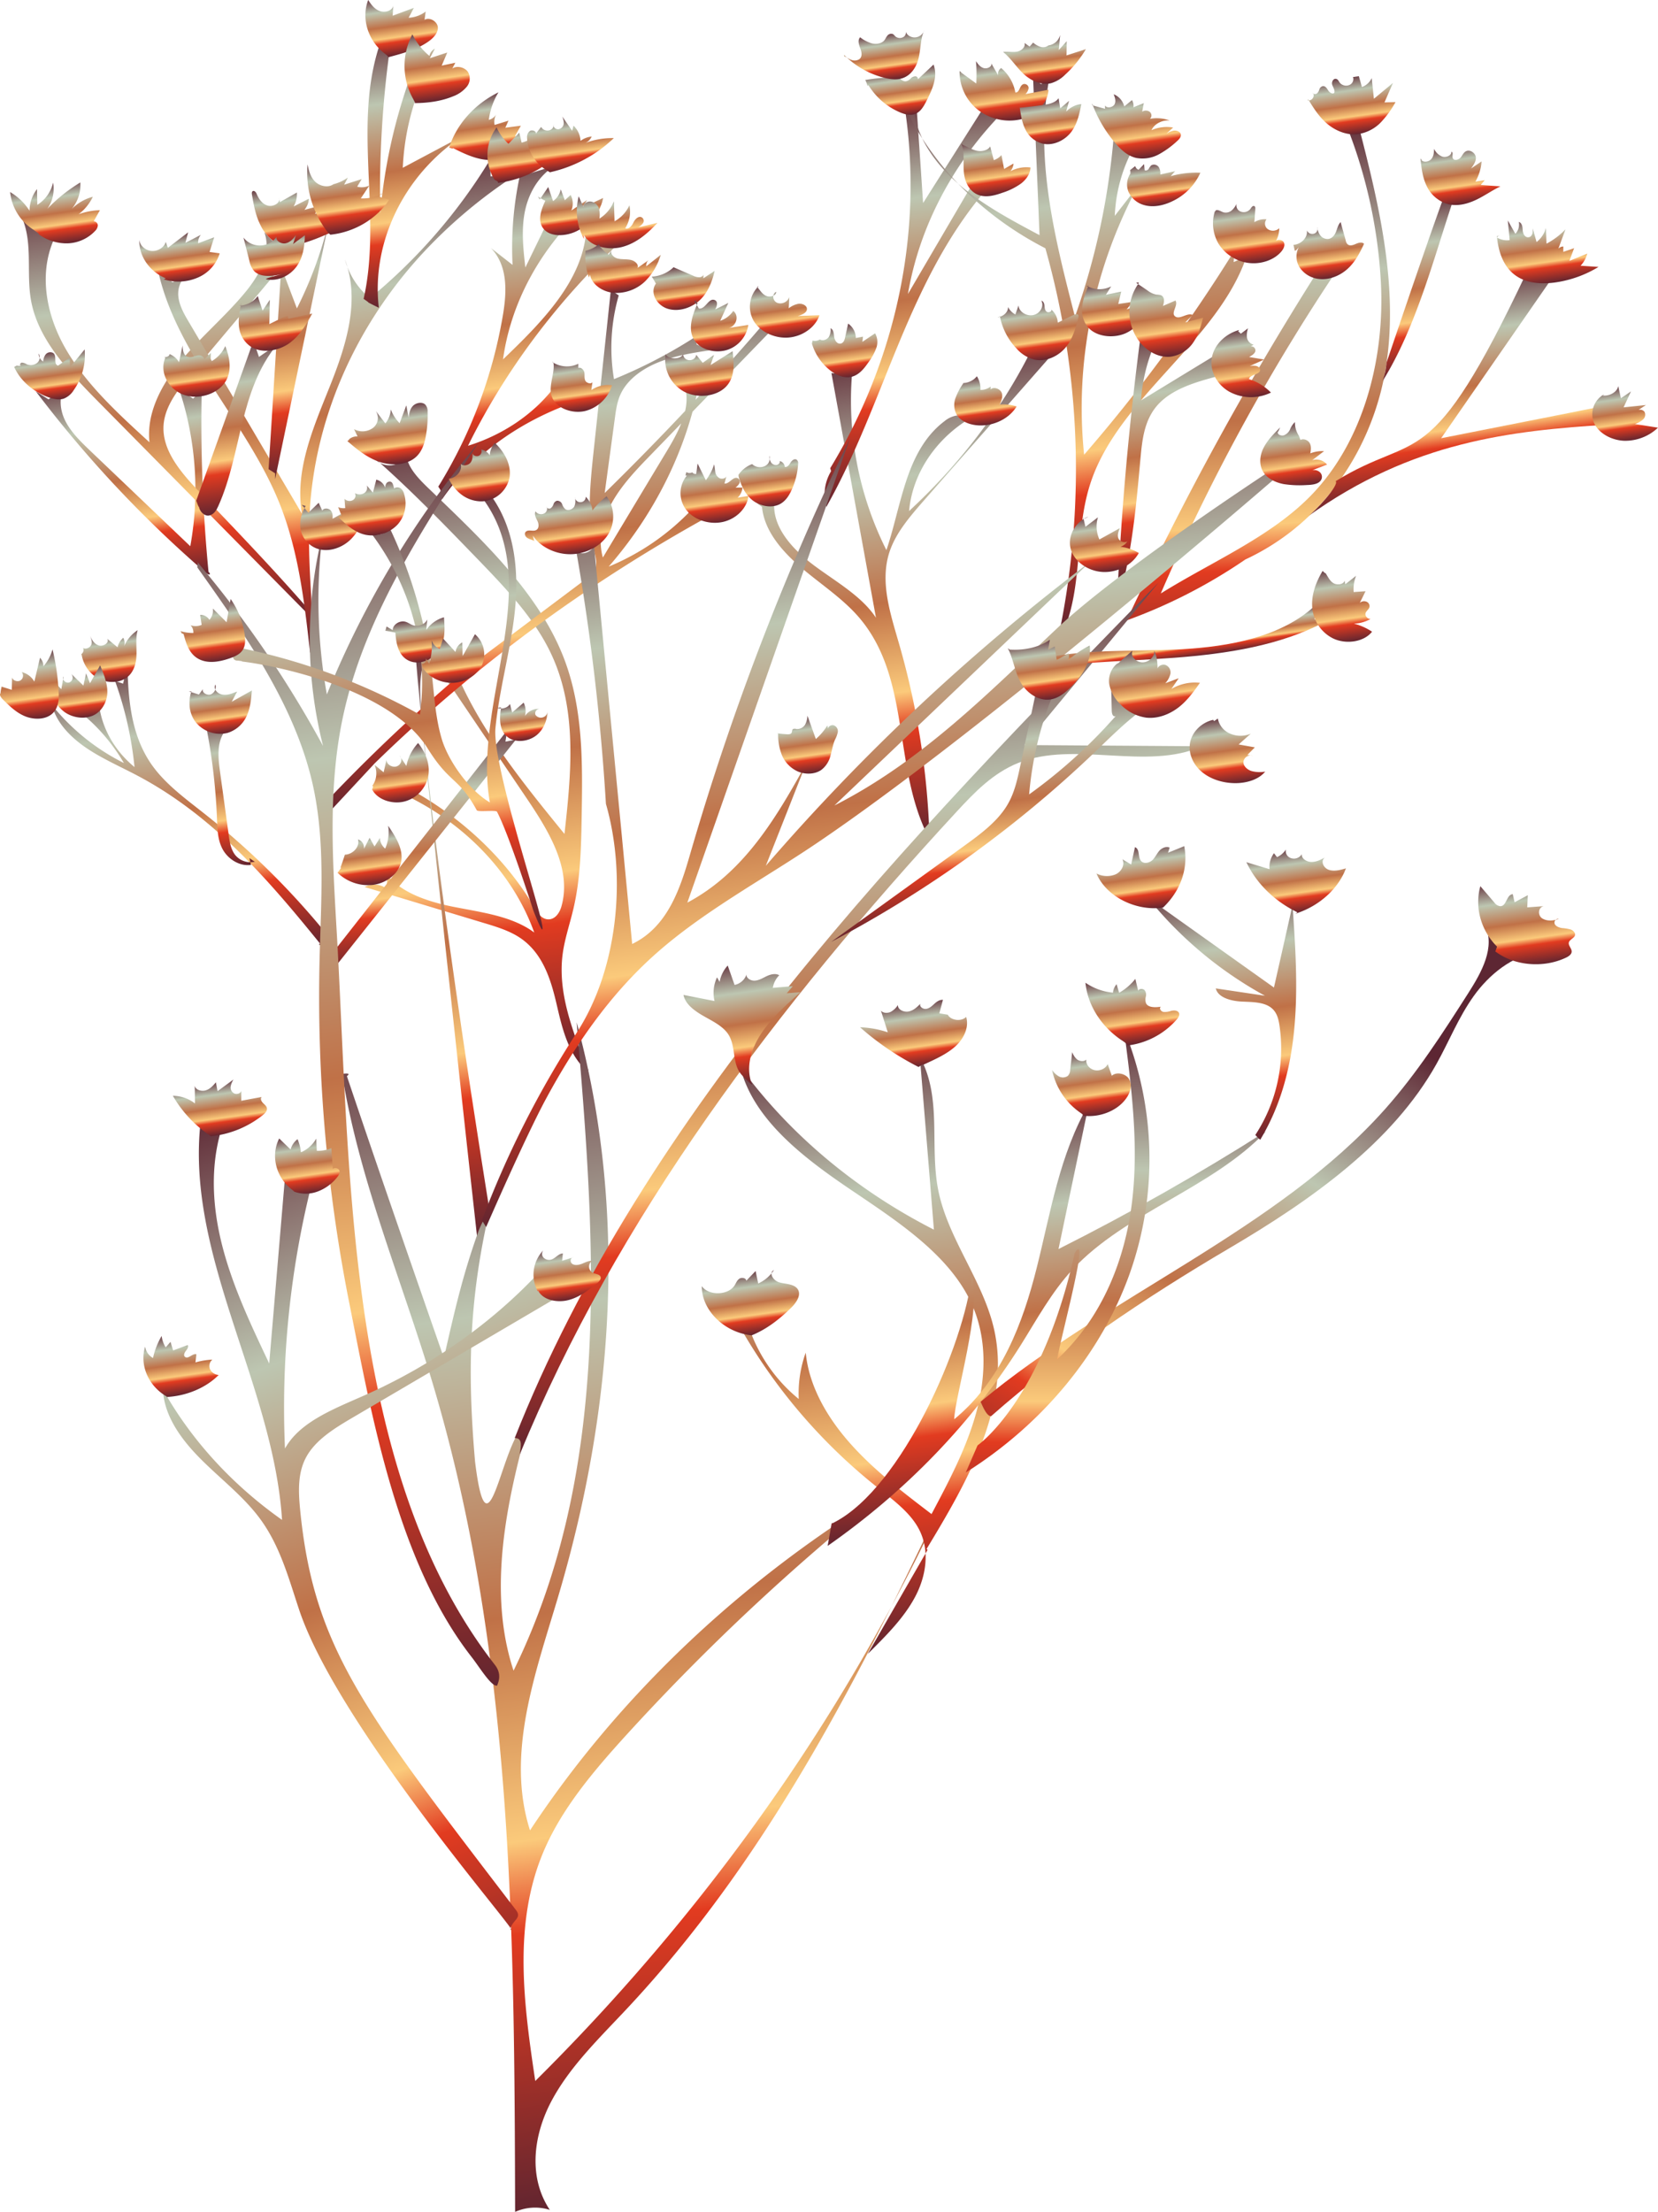 <svg xmlns="http://www.w3.org/2000/svg" xmlns:xlink="http://www.w3.org/1999/xlink" viewBox="0 0 819 1092.51"><defs><style>.cls-1{fill:url(#New_swatch);}.cls-2{fill:url(#New_swatch-2);}.cls-3{fill:url(#New_swatch-3);}.cls-4{fill:url(#New_swatch-4);}.cls-5{fill:url(#New_swatch-5);}.cls-6{fill:url(#New_swatch-6);}.cls-7{fill:url(#New_swatch-7);}.cls-8{fill:url(#New_swatch-8);}.cls-9{fill:url(#New_swatch-9);}.cls-10{fill:url(#New_swatch-10);}.cls-11{fill:url(#New_swatch-11);}.cls-12{fill:url(#New_swatch-12);}.cls-13{fill:url(#New_swatch-13);}.cls-14{fill:url(#New_swatch-14);}.cls-15{fill:url(#New_swatch-15);}.cls-16{fill:url(#New_swatch-16);}.cls-17{fill:url(#New_swatch-17);}.cls-18{fill:url(#New_swatch-18);}.cls-19{fill:url(#New_swatch-19);}.cls-20{fill:url(#New_swatch-20);}.cls-21{fill:url(#New_swatch-21);}.cls-22{fill:url(#New_swatch-22);}.cls-23{fill:url(#New_swatch-23);}.cls-24{fill:url(#New_swatch-24);}.cls-25{fill:url(#New_swatch-25);}.cls-26{fill:url(#New_swatch-26);}.cls-27{fill:url(#New_swatch-27);}.cls-28{fill:url(#New_swatch-28);}.cls-29{fill:url(#New_swatch-29);}.cls-30{fill:url(#New_swatch-30);}.cls-31{fill:url(#New_swatch-31);}.cls-32{fill:url(#New_swatch-32);}.cls-33{fill:url(#New_swatch-33);}.cls-34{fill:url(#New_swatch-34);}.cls-35{fill:url(#New_swatch-35);}.cls-36{fill:url(#New_swatch-36);}.cls-37{fill:url(#New_swatch-37);}.cls-38{fill:url(#New_swatch-38);}.cls-39{fill:url(#New_swatch-39);}.cls-40{fill:url(#New_swatch-40);}.cls-41{fill:url(#New_swatch-41);}.cls-42{fill:url(#New_swatch-42);}.cls-43{fill:url(#New_swatch-43);}.cls-44{fill:url(#New_swatch-44);}.cls-45{fill:url(#New_swatch-45);}.cls-46{fill:url(#New_swatch-46);}.cls-47{fill:url(#New_swatch-47);}.cls-48{fill:url(#New_swatch-48);}.cls-49{fill:url(#New_swatch-49);}.cls-50{fill:url(#New_swatch-50);}.cls-51{fill:url(#New_swatch-51);}.cls-52{fill:url(#New_swatch-52);}.cls-53{fill:url(#New_swatch-53);}.cls-54{fill:url(#New_swatch-54);}.cls-55{fill:url(#New_swatch-55);}.cls-56{fill:url(#New_swatch-56);}.cls-57{fill:url(#New_swatch-57);}.cls-58{fill:url(#New_swatch-58);}.cls-59{fill:url(#New_swatch-59);}.cls-60{fill:url(#New_swatch-60);}.cls-61{fill:url(#New_swatch-61);}.cls-62{fill:url(#New_swatch-62);}.cls-63{fill:url(#New_swatch-63);}.cls-64{fill:url(#New_swatch-64);}.cls-65{fill:url(#New_swatch-65);}.cls-66{fill:url(#New_swatch-66);}.cls-67{fill:url(#New_swatch-67);}.cls-68{fill:url(#New_swatch-68);}.cls-69{fill:url(#New_swatch-69);}.cls-70{fill:url(#New_swatch-70);}.cls-71{fill:url(#New_swatch-71);}.cls-72{fill:url(#New_swatch-72);}.cls-73{fill:url(#New_swatch-73);}.cls-74{fill:url(#New_swatch-74);}.cls-75{fill:url(#New_swatch-75);}.cls-76{fill:url(#New_swatch-76);}.cls-77{fill:url(#New_swatch-77);}.cls-78{fill:url(#New_swatch-78);}.cls-79{fill:url(#New_swatch-79);}.cls-80{fill:url(#New_swatch-80);}.cls-81{fill:url(#New_swatch-81);}.cls-82{fill:url(#New_swatch-82);}.cls-83{fill:url(#New_swatch-83);}.cls-84{fill:url(#New_swatch-84);}.cls-85{fill:url(#New_swatch-85);}.cls-86{fill:url(#New_swatch-86);}.cls-87{fill:url(#New_swatch-87);}.cls-88{fill:url(#New_swatch-88);}.cls-89{fill:url(#New_swatch-89);}.cls-90{fill:url(#New_swatch-90);}.cls-91{fill:url(#New_swatch-91);}.cls-92{fill:url(#New_swatch-92);}.cls-93{fill:url(#New_swatch-93);}.cls-94{fill:url(#New_swatch-94);}.cls-95{fill:url(#New_swatch-95);}.cls-96{fill:url(#New_swatch-96);}.cls-97{fill:url(#New_swatch-97);}.cls-98{fill:url(#New_swatch-98);}.cls-99{fill:url(#New_swatch-99);}.cls-100{fill:url(#New_swatch-100);}.cls-101{fill:url(#New_swatch-101);}.cls-102{fill:url(#New_swatch-102);}.cls-103{fill:url(#New_swatch-103);}.cls-104{fill:url(#New_swatch-104);}.cls-105{fill:url(#New_swatch-105);}.cls-106{fill:url(#New_swatch-106);}.cls-107{fill:url(#New_swatch-107);}.cls-108{fill:url(#New_swatch-108);}.cls-109{fill:url(#New_swatch-109);}.cls-110{fill:url(#New_swatch-110);}</style><linearGradient id="New_swatch" x1="82.01" y1="319.07" x2="105.17" y2="486.42" gradientUnits="userSpaceOnUse"><stop offset="0" stop-color="#5d2633"/><stop offset="0.25" stop-color="#bdc6b1"/><stop offset="0.48" stop-color="#c07147"/><stop offset="0.65" stop-color="#fbca7b"/><stop offset="0.72" stop-color="#e23b20"/><stop offset="1" stop-color="#371e35"/></linearGradient><linearGradient id="New_swatch-2" x1="107.51" y1="350.55" x2="119.03" y2="433.8" xlink:href="#New_swatch"/><linearGradient id="New_swatch-3" x1="57.16" y1="182.53" x2="72.88" y2="296.06" xlink:href="#New_swatch"/><linearGradient id="New_swatch-4" x1="76.04" y1="86.12" x2="109.91" y2="330.9" xlink:href="#New_swatch"/><linearGradient id="New_swatch-5" x1="162.79" y1="79.65" x2="198.13" y2="335.02" xlink:href="#New_swatch"/><linearGradient id="New_swatch-6" x1="247.02" y1="73.38" x2="271.7" y2="251.7" xlink:href="#New_swatch"/><linearGradient id="New_swatch-7" x1="206.79" y1="207.64" x2="255.4" y2="558.83" xlink:href="#New_swatch"/><linearGradient id="New_swatch-8" x1="201.78" y1="311.09" x2="246.25" y2="632.46" xlink:href="#New_swatch"/><linearGradient id="New_swatch-9" x1="200.07" y1="362.9" x2="216.68" y2="482.91" xlink:href="#New_swatch"/><linearGradient id="New_swatch-10" x1="249.89" y1="139.89" x2="286.42" y2="403.79" xlink:href="#New_swatch"/><linearGradient id="New_swatch-11" x1="440.08" y1="169.71" x2="476.19" y2="430.63" xlink:href="#New_swatch"/><linearGradient id="New_swatch-12" x1="437.68" y1="45.94" x2="466.92" y2="257.26" xlink:href="#New_swatch"/><linearGradient id="New_swatch-13" x1="522.79" y1="24.58" x2="564.62" y2="326.78" xlink:href="#New_swatch"/><linearGradient id="New_swatch-14" x1="567" y1="161.4" x2="585" y2="291.42" xlink:href="#New_swatch"/><linearGradient id="New_swatch-15" x1="609.97" y1="60.69" x2="630.43" y2="366.09" xlink:href="#New_swatch"/><linearGradient id="New_swatch-16" x1="706.76" y1="136.39" x2="722.87" y2="252.79" xlink:href="#New_swatch"/><linearGradient id="New_swatch-17" x1="191.08" y1="14" x2="211.15" y2="159" xlink:href="#New_swatch"/><linearGradient id="New_swatch-18" x1="111.12" y1="166.61" x2="123.82" y2="258.32" xlink:href="#New_swatch"/><linearGradient id="New_swatch-19" x1="139.24" y1="93.91" x2="160.01" y2="244" xlink:href="#New_swatch"/><linearGradient id="New_swatch-20" x1="302.77" y1="476.63" x2="391.9" y2="1120.63" xlink:href="#New_swatch"/><linearGradient id="New_swatch-21" x1="160.33" y1="201.92" x2="254.11" y2="879.54" xlink:href="#New_swatch"/><linearGradient id="New_swatch-22" x1="408.58" y1="507.77" x2="454.1" y2="836.74" xlink:href="#New_swatch"/><linearGradient id="New_swatch-23" x1="500.5" y1="541.46" x2="531.07" y2="762.35" xlink:href="#New_swatch"/><linearGradient id="New_swatch-24" x1="668.38" y1="500.21" x2="505.13" y2="788.43" xlink:href="#New_swatch"/><linearGradient id="New_swatch-25" x1="522.42" y1="506.29" x2="522.42" y2="792.32" xlink:href="#New_swatch"/><linearGradient id="New_swatch-26" x1="601.09" y1="433.1" x2="620.47" y2="573.18" xlink:href="#New_swatch"/><linearGradient id="New_swatch-27" x1="390.28" y1="295.8" x2="449.26" y2="722.01" xlink:href="#New_swatch"/><linearGradient id="New_swatch-28" x1="404.49" y1="202.59" x2="460.07" y2="604.16" xlink:href="#New_swatch"/><linearGradient id="New_swatch-29" x1="129.18" y1="536.02" x2="314.87" y2="1026.07" xlink:href="#New_swatch"/><linearGradient id="New_swatch-30" x1="176.81" y1="243.21" x2="210.16" y2="484.21" xlink:href="#New_swatch"/><linearGradient id="New_swatch-31" x1="694.15" y1="97.26" x2="707.19" y2="191.52" xlink:href="#New_swatch"/><linearGradient id="New_swatch-32" x1="577.09" y1="308.4" x2="579.67" y2="327" xlink:href="#New_swatch"/><linearGradient id="New_swatch-33" x1="477.9" y1="337.34" x2="495.21" y2="462.4" xlink:href="#New_swatch"/><linearGradient id="New_swatch-34" x1="25.69" y1="88.92" x2="30.42" y2="123.08" xlink:href="#New_swatch"/><linearGradient id="New_swatch-35" x1="87.52" y1="114.41" x2="91.17" y2="140.77" xlink:href="#New_swatch"/><linearGradient id="New_swatch-36" x1="143.74" y1="90.48" x2="148.35" y2="123.84" xlink:href="#New_swatch"/><linearGradient id="New_swatch-37" x1="135.11" y1="114.31" x2="138.6" y2="139.51" xlink:href="#New_swatch"/><linearGradient id="New_swatch-38" x1="169.71" y1="77.15" x2="175.25" y2="117.18" xlink:href="#New_swatch"/><linearGradient id="New_swatch-39" x1="196.37" y1="-3.32" x2="200.9" y2="29.38" xlink:href="#New_swatch"/><linearGradient id="New_swatch-40" x1="212.85" y1="14.17" x2="218.13" y2="52.34" xlink:href="#New_swatch"/><linearGradient id="New_swatch-41" x1="236.54" y1="45.47" x2="241.58" y2="81.91" xlink:href="#New_swatch"/><linearGradient id="New_swatch-42" x1="258.18" y1="59.93" x2="262.37" y2="90.25" xlink:href="#New_swatch"/><linearGradient id="New_swatch-43" x1="280.04" y1="56.04" x2="284.16" y2="85.77" xlink:href="#New_swatch"/><linearGradient id="New_swatch-44" x1="280.51" y1="89.96" x2="284.28" y2="117.19" xlink:href="#New_swatch"/><linearGradient id="New_swatch-45" x1="302.79" y1="93.39" x2="307.07" y2="124.35" xlink:href="#New_swatch"/><linearGradient id="New_swatch-46" x1="306.48" y1="118" x2="310.36" y2="146.1" xlink:href="#New_swatch"/><linearGradient id="New_swatch-47" x1="336.73" y1="130.54" x2="339.99" y2="154.05" xlink:href="#New_swatch"/><linearGradient id="New_swatch-48" x1="353.3" y1="145.96" x2="357.36" y2="175.36" xlink:href="#New_swatch"/><linearGradient id="New_swatch-49" x1="385.46" y1="138.68" x2="389.64" y2="168.88" xlink:href="#New_swatch"/><linearGradient id="New_swatch-50" x1="344.56" y1="171.39" x2="348.15" y2="197.34" xlink:href="#New_swatch"/><linearGradient id="New_swatch-51" x1="284.97" y1="175.95" x2="289.02" y2="205.17" xlink:href="#New_swatch"/><linearGradient id="New_swatch-52" x1="189.98" y1="200.1" x2="194.37" y2="231.82" xlink:href="#New_swatch"/><linearGradient id="New_swatch-53" x1="134.21" y1="144.11" x2="138.44" y2="174.62" xlink:href="#New_swatch"/><linearGradient id="New_swatch-54" x1="95.38" y1="168.72" x2="99.4" y2="197.8" xlink:href="#New_swatch"/><linearGradient id="New_swatch-55" x1="23.87" y1="172.95" x2="27.53" y2="199.44" xlink:href="#New_swatch"/><linearGradient id="New_swatch-56" x1="163.41" y1="246.17" x2="167.11" y2="272.87" xlink:href="#New_swatch"/><linearGradient id="New_swatch-57" x1="107.88" y1="336.83" x2="111.66" y2="364.17" xlink:href="#New_swatch"/><linearGradient id="New_swatch-58" x1="53.23" y1="311.43" x2="57.01" y2="338.7" xlink:href="#New_swatch"/><linearGradient id="New_swatch-59" x1="37.59" y1="329.19" x2="41.37" y2="356.46" xlink:href="#New_swatch"/><linearGradient id="New_swatch-60" x1="11.76" y1="321.24" x2="16.84" y2="357.94" xlink:href="#New_swatch"/><linearGradient id="New_swatch-61" x1="204.4" y1="305.23" x2="207.66" y2="328.77" xlink:href="#New_swatch"/><linearGradient id="New_swatch-62" x1="257.47" y1="346.1" x2="260.37" y2="367.09" xlink:href="#New_swatch"/><linearGradient id="New_swatch-63" x1="222.2" y1="313.93" x2="225.65" y2="338.85" xlink:href="#New_swatch"/><linearGradient id="New_swatch-64" x1="195.4" y1="367.21" x2="199.68" y2="398.17" xlink:href="#New_swatch"/><linearGradient id="New_swatch-65" x1="179.99" y1="408.23" x2="184.28" y2="439.21" xlink:href="#New_swatch"/><linearGradient id="New_swatch-66" x1="102.74" y1="296.09" x2="107.3" y2="329.03" xlink:href="#New_swatch"/><linearGradient id="New_swatch-67" x1="181.62" y1="236.26" x2="185.81" y2="266.52" xlink:href="#New_swatch"/><linearGradient id="New_swatch-68" x1="234.59" y1="218.85" x2="238.88" y2="249.8" xlink:href="#New_swatch"/><linearGradient id="New_swatch-69" x1="279.17" y1="245.04" x2="283.44" y2="275.89" xlink:href="#New_swatch"/><linearGradient id="New_swatch-70" x1="350.45" y1="226.86" x2="355.11" y2="260.52" xlink:href="#New_swatch"/><linearGradient id="New_swatch-71" x1="378.46" y1="224.19" x2="382.3" y2="251.93" xlink:href="#New_swatch"/><linearGradient id="New_swatch-72" x1="415.86" y1="159.08" x2="419.91" y2="188.36" xlink:href="#New_swatch"/><linearGradient id="New_swatch-73" x1="484.52" y1="184.51" x2="488.29" y2="211.76" xlink:href="#New_swatch"/><linearGradient id="New_swatch-74" x1="511.68" y1="147.63" x2="516.16" y2="180.04" xlink:href="#New_swatch"/><linearGradient id="New_swatch-75" x1="397.65" y1="352.39" x2="402.04" y2="384.16" xlink:href="#New_swatch"/><linearGradient id="New_swatch-76" x1="444.12" y1="33.24" x2="447.67" y2="58.88" xlink:href="#New_swatch"/><linearGradient id="New_swatch-77" x1="435.97" y1="15.86" x2="439.52" y2="41.48" xlink:href="#New_swatch"/><linearGradient id="New_swatch-78" x1="494.08" y1="27.04" x2="498.95" y2="62.23" xlink:href="#New_swatch"/><linearGradient id="New_swatch-79" x1="514.92" y1="17.47" x2="518.47" y2="43.07" xlink:href="#New_swatch"/><linearGradient id="New_swatch-80" x1="490.3" y1="67.6" x2="494.54" y2="98.18" xlink:href="#New_swatch"/><linearGradient id="New_swatch-81" x1="518.18" y1="48.18" x2="521.55" y2="72.52" xlink:href="#New_swatch"/><linearGradient id="New_swatch-82" x1="559.27" y1="43.87" x2="564.41" y2="81.01" xlink:href="#New_swatch"/><linearGradient id="New_swatch-83" x1="573.51" y1="78.98" x2="576.79" y2="102.67" xlink:href="#New_swatch"/><linearGradient id="New_swatch-84" x1="549.21" y1="138.06" x2="553.31" y2="167.75" xlink:href="#New_swatch"/><linearGradient id="New_swatch-85" x1="573.32" y1="136.23" x2="579.25" y2="179.08" xlink:href="#New_swatch"/><linearGradient id="New_swatch-86" x1="614.4" y1="98.8" x2="619.09" y2="132.64" xlink:href="#New_swatch"/><linearGradient id="New_swatch-87" x1="654.86" y1="109.57" x2="658.98" y2="139.34" xlink:href="#New_swatch"/><linearGradient id="New_swatch-88" x1="665.8" y1="36.77" x2="670.21" y2="68.61" xlink:href="#New_swatch"/><linearGradient id="New_swatch-89" x1="719.4" y1="70.75" x2="723.88" y2="103.1" xlink:href="#New_swatch"/><linearGradient id="New_swatch-90" x1="761.81" y1="105.04" x2="766.97" y2="142.33" xlink:href="#New_swatch"/><linearGradient id="New_swatch-91" x1="636.08" y1="207.54" x2="640.97" y2="242.86" xlink:href="#New_swatch"/><linearGradient id="New_swatch-92" x1="609.6" y1="161.6" x2="614.84" y2="199.48" xlink:href="#New_swatch"/><linearGradient id="New_swatch-93" x1="543.04" y1="253.15" x2="547.41" y2="284.74" xlink:href="#New_swatch"/><linearGradient id="New_swatch-94" x1="659.56" y1="279.49" x2="665.19" y2="320.14" xlink:href="#New_swatch"/><linearGradient id="New_swatch-95" x1="567.72" y1="318.67" x2="572.99" y2="356.78" xlink:href="#New_swatch"/><linearGradient id="New_swatch-96" x1="517.4" y1="314.78" x2="521.91" y2="347.36" xlink:href="#New_swatch"/><linearGradient id="New_swatch-97" x1="364.23" y1="473.67" x2="373.42" y2="540.09" xlink:href="#New_swatch"/><linearGradient id="New_swatch-98" x1="449.6" y1="494.12" x2="454.48" y2="529.39" xlink:href="#New_swatch"/><linearGradient id="New_swatch-99" x1="537.1" y1="517.23" x2="542.12" y2="553.49" xlink:href="#New_swatch"/><linearGradient id="New_swatch-100" x1="557.63" y1="480.95" x2="562.8" y2="518.26" xlink:href="#New_swatch"/><linearGradient id="New_swatch-101" x1="562.22" y1="416.81" x2="567.06" y2="451.81" xlink:href="#New_swatch"/><linearGradient id="New_swatch-102" x1="638.96" y1="417.64" x2="643.91" y2="453.38" xlink:href="#New_swatch"/><linearGradient id="New_swatch-103" x1="751.16" y1="433.06" x2="757.66" y2="480.07" xlink:href="#New_swatch"/><linearGradient id="New_swatch-104" x1="369.2" y1="626.96" x2="374" y2="661.64" xlink:href="#New_swatch"/><linearGradient id="New_swatch-105" x1="277.94" y1="615.02" x2="281.98" y2="644.2" xlink:href="#New_swatch"/><linearGradient id="New_swatch-106" x1="149.58" y1="559.41" x2="154.03" y2="591.6" xlink:href="#New_swatch"/><linearGradient id="New_swatch-107" x1="107.09" y1="533.17" x2="111.13" y2="562.39" xlink:href="#New_swatch"/><linearGradient id="New_swatch-108" x1="86.92" y1="657.53" x2="91.59" y2="691.27" xlink:href="#New_swatch"/><linearGradient id="New_swatch-109" x1="800.14" y1="189.39" x2="804.37" y2="219.9" xlink:href="#New_swatch"/><linearGradient id="New_swatch-110" x1="603.21" y1="353.19" x2="608.29" y2="389.95" xlink:href="#New_swatch"/></defs><g id="Layer_2" data-name="Layer 2"><g id="Plant"><path class="cls-1" d="M157.82,465.72c-25.26-31.16-52.28-62.63-89.66-82.48-8.58-4.56-17.65-8.47-25.57-13.85S27.8,356.84,25.71,348.28A106.53,106.53,0,0,0,61.2,376.87a91,91,0,0,0-20.78-24.42c4.28.86,8.88-2.78,8.3-6.58.84,12.42,7.32,24.48,17.73,33a178.43,178.43,0,0,0-9.65-42.6l4,1.41,2.16-9.24c.32,17.27,1.88,35.39,12.5,50,6.62,9.11,16.29,16.15,25.45,23.4a386.89,386.89,0,0,1,59.56,58.45c1.1,1.34,2.24,2.88,1.94,4.52s-3,2.82-4.34,1.94c-.33.06-.56-.41-.28-.58S158.36,466.4,157.82,465.72Z"/><path class="cls-2" d="M123.22,423.84l.76,3.36c-5.85.8-11.47-3.06-14-7.74s-2.6-10-2.8-15.19a295.38,295.38,0,0,0-6.16-49.48l5.31,5.6,4.26-5.41-.8,5.6,2.81-1.19c-5.62,5.5-5,13.81-4,21.13L113,412.6c.45,3.29,1,6.7,3,9.47a9.72,9.72,0,0,0,10,3.52C126.27,425.84,126.46,426.09,123.22,423.84Z"/><path class="cls-3" d="M101,282.33a583.89,583.89,0,0,1-83.27-89L24,197.28l8.33-6.77c-3.51,5.29-2.81,12.08.07,17.65s7.68,10.18,12.4,14.7L94,269.79a156.83,156.83,0,0,0-5.51-77.54l6.88,4.64,4.26-3.81A774.1,774.1,0,0,0,103,282.5C104.06,283.13,104.16,285.1,101,282.33Z"/><path class="cls-4" d="M155.23,306.47,48.83,198.68c-14.69-14.89-30-30.85-33.5-50.25-2.61-14.45,1.5-30.08-5.65-43.31,2.49,6.54,11,10.84,18.77,9.46-9.85,17.82-6.36,39.49,3.71,57.23s26,32.33,41.67,46.64c-1.57-14.43,5.9-28.55,15.65-40.3s21.84-21.91,31.57-33.67c7.17-8.67,13.2-19.54,9.54-29.73l6.65,6.91a16.76,16.76,0,0,1,12.67-3l-55.1,65.55c-6.5,7.72-13.24,16-14,25.58-1,12.87,9,24.16,18.54,34.06,19.84,20.73,39.69,41.45,58.15,63.07C157.66,306.9,157.78,306.9,155.23,306.47Z"/><path class="cls-5" d="M153.16,322.26c-2.85-25.39-5.77-51.08-15.68-75.08C121.28,207.93,87,174.73,78.1,133.75l7.13,5.68,9.23-5c-4.73,2.15-6.82,7.29-6.37,11.92s2.93,8.9,5.37,13l55.72,94.46c-3.73-21.23,5.48-42.35,13.6-62.63s15.29-42.48,7.64-62.9a37.54,37.54,0,0,0,12.28,19,270.41,270.41,0,0,0,59.41-68.45l.23,8.27,13.49-1.34a242.93,242.93,0,0,0-48.58,41c-32.54,36-51.83,80.88-54.31,126.62-1.25,23.07,1.65,46.13,2.05,69.28C155.11,322.86,155.23,323,153.16,322.26Z"/><path class="cls-6" d="M216.51,240.35a235.93,235.93,0,0,0,32-85.22c1.83-11.25,2.37-23.93-6-32.62l10.68,8.33a168.47,168.47,0,0,1,5.5-51.92l2.6,6.89,12.83-4c-8.47,5.29-13.24,14.18-14.94,23.15s-.69,18.13.32,27.17l12.46-25.64,1.08,6,6.71-.65c-17,18.87-28,41.85-31.27,65.67,19.18-18.37,39.41-38.82,41.1-63.62l6.58,8.63a14.31,14.31,0,0,1,10.83-3.54C275.3,148.58,249.55,183,231.18,220.17c17.57-5.45,33-16,43.14-29.66l-.33,5.71,11.27,1.91c-27.49,9.27-51.54,26.12-66.72,48.25-.35-1.48-.71-3-1-4.46C217.67,242.13,217.79,242.34,216.51,240.35Z"/><path class="cls-7" d="M290,529.08c-9.69-8.86-12.38-21.71-15.2-33.7s-6.87-24.85-18.05-32.26c-5.22-3.46-11.52-5.38-17.71-7.24l-58.9-17.77a10.23,10.23,0,0,1,10.35.47,10.08,10.08,0,0,0-1.69-10.28c5.83,11.46,21,16.75,35,19.55s29.19,4.57,40.1,12.75c-10.17-28.45-33.31-53.21-63.22-67.65l3.67-2.16c25.36,14.3,46.27,34.53,60,58,1.4,2.39,3.28,5.16,6.36,5.29,3.56.15,5.76-3.34,6.61-6.36,5.29-18.61-6.31-37.38-17.48-53.9l-40-59.18a6.9,6.9,0,0,0,7.16,3l-1-4c12.29,28.4,32.67,53.51,52.83,78.26,3.34-29.88,6.48-61.15-6.57-88.92-8.38-17.84-22.86-32.9-37.11-47.63-16.2-16.75-32.43-33.52-50.12-49.08,1.84,2.72,5.87,4.15,9.36,3.34s6.17-3.81,6.2-7c-.33,7.08,5.44,13.14,10.9,18.4,26.69,25.7,54.93,51.91,67.34,84.84,9.27,24.61,8.93,51.06,8.5,77-.26,15.36-.53,30.84-4.06,45.89-1.77,7.55-4.35,15-5.35,22.61-2.53,19.42,5.24,38.61,12.46,57.18h.36C290.9,528.16,291.15,527.84,290,529.08Z"/><path class="cls-8" d="M205.54,324.13l5.42-1.42c-4.33,9.3-3.59,19.72-2.72,29.73C215.6,437,242,599,242,599s-3.73,11.26-6.31,12.1C235.59,611.18,203.87,322.28,205.54,324.13Z"/><path class="cls-9" d="M164.13,470.9l86.41-110.18-.87,5.6,5.21-1.05L162.07,481.94l2.38-13.06C164.81,469.09,165.17,469.31,164.13,470.9Z"/><path class="cls-10" d="M185.18,376.93c48.26-47.13,104.08-88.36,165.33-122.12l-6.7.37-2.14-3.48a118.92,118.92,0,0,1-41,28.17c22.74-26.19,38.14-57.18,44.48-89.56-3.09,1.23-7.2-.18-8.49-2.93,6.21,11-.41,24-6.93,34.85q-16,26.57-31.93,53.14c-2.64-9.29-.07-19.24,4.86-27.8s12.07-16,19.16-23.28l58.67-60.6L376,161.3c-24.4,28.36-50.31,55.72-77.3,82.21l5-36.84c.55-4.1,1.12-8.25,2.9-12.08,3.36-7.2,10.75-12.52,18.88-15.74s17-4.6,25.8-5.95l-7.05-2.67-1-3.68a243.43,243.43,0,0,1-39.94,20.72,94,94,0,0,1,2.34-41.37l-3.89-2.6-8.44,78.89c-1.78,16.73-3.56,33.75.29,50.21.73,3.13,1.64,6.52.07,9.41a14.51,14.51,0,0,1-4.31,4.27L233.48,328l-.65.47-2.55,1.9s-3.64,3.17-7.33,6.61a840.1,840.1,0,0,0-64.27,61.56,3,3,0,0,0,1.4,3.47l1.46.32"/><path class="cls-11" d="M376.4,250.36c1.08,11.49,9.47,21.48,18.89,29.58s20.21,15.06,28.3,24.18c27.06,30.51,16.87,75.38,35.58,110.32A387.59,387.59,0,0,0,444,317.62c-4.27-14.8-9.44-30.36-4.62-45,3.13-9.49,10.16-17.58,17-25.42l61.7-70.26-8.95-3.43c-14.54,29.08-35.17,55.84-60.06,78.89,1.51-17.62,12.27-34.47,28.65-44.88-.87-1.75-3.38-2.52-5.54-2.21a12.69,12.69,0,0,0-5.66,2.74c-10.21,7.71-15.56,19.18-19.21,30.52s-6,23.09-9.46,33.14A164.89,164.89,0,0,1,420.85,185l-10.15-.71q11,60.41,22,120.82c-7.14-10.78-19.74-17.74-30.59-25.83s-20.89-19.19-19.59-31.58L374,248.82C374.12,248.82,374.27,248.82,376.4,250.36Z"/><path class="cls-12" d="M410.12,231.23c32.92-54.16,46-117.32,36.81-178.09,1,.87,2,1.77,2.94,2.68l2.88-3.25,3.23,47.7L485.71,53.4a10,10,0,0,0,11.1.57c-25.62,25.58-42.61,57.65-48.32,91.24l33-56.32c-.31,2.91,4.39,5.09,7,3.24-40.33,46-51,106.31-80.31,158.24a22.27,22.27,0,0,1,2.39-17.7C410.57,232.8,410.57,232.94,410.12,231.23Z"/><path class="cls-13" d="M523.8,309.89a401.82,401.82,0,0,0-7.42-187.26C486.17,107.14,461.85,83.07,448,55l3.23-1.4C452.78,67.87,461.91,80.88,473.6,91s25.86,17.67,39.9,25.15l-3.19-77.7,3.92,3.1,3.94-1.93C511.06,78.48,521.08,118,531,156.42a356.85,356.85,0,0,0,19.12-88.76c0,4.08,6.14,7,10.09,4.83a77.62,77.62,0,0,0-9.55,34.13L562,92c-21.95,41.15-31.19,87.39-26.48,132.58a787.81,787.81,0,0,0,74.24-100.8l-.36,5.68,6.42-3C601.7,168.29,553.15,196,538.94,237.8c-3.94,11.57-5,23.71-6.09,35.74-1.1,12.47-2.21,24.93-7,37.11C526.12,310.65,526.42,310.65,523.8,309.89Z"/><path class="cls-14" d="M552.34,285.85q3.15-59.49,10.93-118.72a6.69,6.69,0,0,0,6.8,3.44,85.48,85.48,0,0,0-6.46,27.22l35.64-21.72a14.35,14.35,0,0,0,3,9.57c-11.46,3-23.72,6.5-30.84,14.88-6.21,7.31-7.24,16.91-8.06,26-1.79,19.95-3.58,39.89-8.15,59.75C555,286.37,554.89,286.5,552.34,285.85Z"/><path class="cls-15" d="M557.68,304a1532.74,1532.74,0,0,1,92.11-168.26,7.81,7.81,0,0,0,8.6.74,997.16,997.16,0,0,0-85,156.65c26.39-16.47,57-29,77-51.41,24.06-26.82,33.63-66.17,31.72-102.27a246,246,0,0,0-16.8-77.05l6.16,1.13c9.87,38.17,19.1,77.37,13.38,116.18s-29.12,77.77-69.68,96.62a261.07,261.07,0,0,1-59.56,30.43C555.79,306.71,556.32,306.87,557.68,304Z"/><path class="cls-16" d="M659.76,237.66c41-25.33,46.12-1.07,94.36-103.15,2.82,1.06,9.68,2.74,13.09,2.07l-55.32,79.86L792,200.61c-1,2.19,1.09,7.55,2.19,9.11-47.72,3.06-96.47,8.19-148.29,45.44C649.37,253,661.91,239.25,659.76,237.66Z"/><path class="cls-17" d="M179.62,147.62c9.43-41.9-6-86.6,8.55-127.37,2-.58,4.47.89,4.56,2.75a513,513,0,0,0-4.9,82.48,266.5,266.5,0,0,1,13.5-63.68,33.36,33.36,0,0,1,6.63-.07,124.09,124.09,0,0,0-9,41.14L228.4,67.21c-29.18,19.33-45,52.92-41.27,84.8-1.83-.89-3.66-1.78-5.44-2.75C182.1,149.44,182.51,149.61,179.62,147.62Z"/><path class="cls-18" d="M96.93,247.27l28.26-78.93,2.73,7.94,9-6.16c-18.81,22.79-17.36,53.61-29.06,79.77-.88,2-2.11,4.14-4.45,4.71s-5.12-2.12-5.12-4.73C98.35,250.58,98.37,251.29,96.93,247.27Z"/><path class="cls-19" d="M132.68,231.73l6.25-99.8,7.73,20.39a203.05,203.05,0,0,0,18.56-56q-14.65,70.17-29.32,140.33c0-.92,0-1.84,0-2.78C136.29,234.07,136.7,234.25,132.68,231.73Z"/><path class="cls-20" d="M169,530.4c8.18,51.53,29,100.79,44.19,151.09,40.31,133.38,40.91,273.09,41.26,411a24.15,24.15,0,0,1,17.13-1c-10.76-16.12-8.15-36.87.85-53.79s23.59-31,37.12-45.43c75.75-80.87,122.24-179,167.68-275.61C428.89,830.57,356.36,936.62,264.4,1027.84c-5.63-37.79-11.07-77.33,4-113.1,8.95-21.25,24.62-39.78,40.74-57.52A1107.49,1107.49,0,0,1,436.48,737.84C365.23,781.21,305.13,838.4,261.81,904.06c-12.07-37.78,2.66-77.55,13.92-115.51,27.46-92.47,34.48-190.68,9.11-283.6,9.24,107.92,17.61,220.7-31.16,320.22-13.16-39.76-3.13-84.3,7.17-121.71-12.47,2.17-19.46,73-26.18,18.54-4-46-2.88-82,7.85-127.19-1.7,4.65-4.75,9.29-6.25,13.5-7.64,21.42-11.46,38-17,62.4C203.12,624.37,187,578,171.36,531.55,172.31,530.71,173.27,529.88,169,530.4Z"/><path class="cls-21" d="M97.44,280.2c23.9,33.66,48.23,68.27,57,107.1,6.4,28.41,4.11,57.66,3.42,86.6a777.24,777.24,0,0,0,14.79,170.27c10.85,54.44,23.47,127,60.24,174.17,3.93,5,9.77,14.78,12.66,14.22.9-2.23,2.27-6-1.15-10.34-74.64-95.78-71.3-248.05-78.24-364.87-2-34.52-4-69.41,3.27-103.39,10.37-48.55,38.88-92.48,67-135.38A466.44,466.44,0,0,0,161.46,343a262.21,262.21,0,0,1-2.15-79.08,215.55,215.55,0,0,0,.28,104.55,540.47,540.47,0,0,0-62.12-90.9C97.64,277.44,97.81,277.29,97.44,280.2Z"/><path class="cls-22" d="M428.65,816.88c8.79-8.69,17.7-17.54,23.3-28s7.5-23.11,1.95-33.64c-4.32-8.22-12.57-14.26-20.22-20.37a274.39,274.39,0,0,1-66.38-76.37l3.46-.64A78.1,78.1,0,0,0,394.56,691,59.33,59.33,0,0,1,398,668.1c1.6,16.44,10.42,31.83,22,44.87s25.92,24,40.15,34.86c8.66-16.33,17.37-32.79,22.13-50.3s5.33-36.34-2.11-53.12c-10.82-24.41-36.49-40.95-60.22-57s-48.13-34.9-54.3-60.51c23.94,32.94,57.05,60.77,95.67,80.45l-6.93-85.28c11.08,20,4.72,43.89,9.08,65.81,4.71,23.65,21.75,44.27,27.36,67.77,9,37.71-12.45,75.32-33.14,109.43l.51.44"/><path class="cls-23" d="M412.27,751.83C445.62,734.47,476.51,663.69,480,630c5.25,15.5-8.43,60.31-8.65,71,23.39-19.29,33.9-47.49,40.78-74.9s11.23-55.83,25.74-80.88l-15,71.7q53-26.68,102.48-58.13C599.16,586.64,555.81,599,529.83,627c-10.51,11.34-17.65,24.7-25.68,37.49-23.89,38.05-56.48,71.92-95.31,99.05l2-11.36C411,752.51,410.91,752.54,412.27,751.83Z"/><path class="cls-24" d="M489.55,699.5c34.71-30.68,76.39-58.68,117.37-82.78s81-52.46,102.65-91.2c6.23-11.15,10.86-23,18.4-33.55s18.8-19.87,32.8-22.16c-11,1.72-23-4-27.28-13,5.28,11-1.56,23.31-8.22,33.73C712.69,510.23,700,530,684.21,547.77,631,607.55,547.29,640,484.37,692.37,484.7,692.68,487,699.49,489.55,699.5Z"/><path class="cls-25" d="M530.88,618.87c7.79-12.28-6.3,39.2-8.7,52.55,22.44-20.8,33.56-49.32,37-77.71s-.3-57-4-85.39A169.26,169.26,0,0,1,558,629.16c-14,39.15-42.81,74.14-80.94,98.15.16-.33,5.82-13.41,5.82-13.41S514.77,691.88,530.88,618.87Z"/><path class="cls-26" d="M620.09,560.58A77.88,77.88,0,0,0,632,506.37c-.46-3-1.21-6.1-3.64-8.26-3.7-3.29-9.74-3.15-15.06-3.42s-11.68-2-12.75-6.5l24.3,3.63A193.64,193.64,0,0,1,567,443.43l62.29,44.33,9.17-40.67c2.78,39.36,5.21,80.52-15.83,115.66C622.67,563,622.67,563.33,620.09,560.58Z"/><path class="cls-27" d="M254.24,710.3c31.63-80.16,80.26-154.59,136.11-224s119-134.07,182-198.62L506,368l87.72.6c-27.36,12.28-62.71-2.94-90.7,8.21-12.47,5-21.61,14.51-30.21,23.81-89,96.35-168.32,201.28-216.06,317.78C257,715.32,258.71,710.15,254.24,710.3Z"/><path class="cls-28" d="M238.05,602.73a481.72,481.72,0,0,1,46.61-92.32c20.49-31.31,25.07-77.12,14.65-113.37a1127.65,1127.65,0,0,0-14.64-124.75c3.29,2.76,9.93-.79,8.6-4.6l19,198.56c17.57-8.44,23.73-27.41,28.63-44.36a1299.16,1299.16,0,0,1,78.9-205.31L339.52,445.83c28.27-15,44.13-42.41,58.56-68.38l-19.8,50.19a1039.74,1039.74,0,0,1,160.06-150L412.16,397.86c43.13-21.92,76.24-55.73,110.14-87.66,30.87-29.08,105.5-77.87,105.5-77.87l3.05,3.06S487.22,359.93,403.15,416.66c-26.78,18.07-56,33.68-79.65,54.81-22.78,20.35-39.64,45.19-53.6,70.89-10.45,19.25-29.75,63.69-29.75,63.69Z"/><path class="cls-29" d="M252.12,952.9c1.45,1.13-.33-1.3-4.34-6.41-18.41-23.43-83.83-103-100-151.35-5.14-15.39-9.33-31.37-19.24-44.87-8-10.95-19.42-19.66-29.22-29.46S81,699.3,80.5,686.3c13.91,24.86,34.14,47,58.82,64.41C135,683.09,90.5,618.9,99.41,551.62l4,6,8.57-7.18c-8.23,20-7.73,42.07-2.7,62.85s14.39,40.54,23.7,60.16l8.25-97.36L146,588.22l8-3.55a453.69,453.69,0,0,0-13.23,130.79c7.28-13.18,24.18-19.58,39.14-26.21,32.75-14.51,62-35,85.36-59.69l1.1,7.7,9.78,3L174.49,700c-9.12,5.36-18.66,11.14-23.31,19.83-4.13,7.72-3.78,16.62-3,25.11,6.66,69,31.07,99.53,106.66,198.42C258.11,947.57,252.87,948.4,252.12,952.9Z"/><path class="cls-30" d="M119.43,326.71c22,2.73,74.55,15.12,91.81,42.93,11,17.72,15.24,14,24.26,30.55.53,1,9.51-.23,10,.75,5.91,11.12,17.92,48.69,17.92,48.69s7.08,18.37,3.66,3.9c-3.78-16-23.91-77.61-22.34-93.89,1.87-19.42,7.54-38.43,9.58-57.83s.07-40-11.18-56.16l-6-1.13c33.61,42.36-4,102,4.84,151.81-10.42-6.14-20.5-20.55-23.71-31.15s-3.71-21.65-5-32.55a231.92,231.92,0,0,0-21.06-72.45c-.53,3.43-6.17,5.22-9.11,2.9,19.89,26.23,28.67,58.71,24.32,89.92a309.26,309.26,0,0,0-89.31-33.08c-3.69,1.28-4.25,6.54-.67,6.37C118.83,326.45,120.16,326.62,119.43,326.71Z"/><path class="cls-31" d="M712.57,99c-8.79,24.06-27.67,80.15-27.67,80.15a38,38,0,0,1-1.89,9c16.58-26.65,25.23-60.73,35-89.82A7.12,7.12,0,0,0,712.57,99Z"/><path class="cls-32" d="M511.15,326c23.29-5.68,48-4.09,72.12-5.33s49.8-6.15,66.32-21.54l-.25,6.81,5.43,1.07c-22.22,11.84-48.71,15.91-74.66,17.87s-52.21,2-77.66,6.85l9.5-4.32C512.17,327.49,512.4,327.59,511.15,326Z"/><path class="cls-33" d="M549.16,350.9l-.25-10.64a7.62,7.62,0,0,1,4.69,6.39l10.46-.91-4.32,4.56,4.63.15c-8.87,6.55-16.48,14.27-24.31,21.76a579.76,579.76,0,0,1-129.46,93l65.24-47.1c8.43-6.08,17.09-12.42,22-20.95,3.32-5.77,4.71-12.21,6.06-18.56l8.49-39.88a19.31,19.31,0,0,0,10.77-2.64,169.63,169.63,0,0,0-14.8,56.29,255.16,255.16,0,0,0,42.86-38.81C551.1,353.87,549.25,354.53,549.16,350.9Z"/><path class="cls-34" d="M16,113.11A25,25,0,0,1,5,94.86a28.67,28.67,0,0,1,9.58,9.21,17.71,17.71,0,0,1,3.7-10.67l.16,7.76a17.51,17.51,0,0,0,7.77-10.94,17,17,0,0,1-2.82,12.9,80.09,80.09,0,0,1,16.29-13,18.66,18.66,0,0,1-4.22,13.07,23.09,23.09,0,0,1,10.39-6,23.68,23.68,0,0,1-7,8.63,34.62,34.62,0,0,1,10.51-2l-4.19,7.49c-.84-.69.1-2.09,1.24-2a2.1,2.1,0,0,1,1.91,2.12,4.48,4.48,0,0,1-1.38,2.68,19.56,19.56,0,0,1-13.46,6.08A23.22,23.22,0,0,1,19,115.61C19.41,115.61,19.77,115.71,16,113.11Z"/><path class="cls-35" d="M81.87,137.47c-8.1-3.38-13.45-11.22-13-19,.14,2.75,2.86,5.22,6,5.46s6.32-1.76,7-4.45l1.06,2.92,10-7.64-1.35,5.2L99.19,116a5.92,5.92,0,0,0-1.29,4.14l7.9-2.92-2.28,7.23,5,.69a19.06,19.06,0,0,1-10.69,11.91,24.2,24.2,0,0,1-17.22.83C80.74,138,80.85,138.07,81.87,137.47Z"/><path class="cls-36" d="M140.4,122A21.46,21.46,0,0,1,128.56,111c-2.35-4.72-3.25-9.86-4.12-15-.11-.62-.09-1.44.58-1.66s1.42.6,1.71,1.29c1,2.42,2.58,5,5.37,5.87s6.64-1.28,5.72-3.73l.41,2.08,8.41-4.75a12,12,0,0,1-1.59,6.86l7.54-3.82a9.75,9.75,0,0,1-2.21,5.52l7.75-2.07-2.55,4,6.82-1a2.36,2.36,0,0,0-1.4,3.75,3.11,3.11,0,0,0,4.51-.35,3.51,3.51,0,0,1,.13,4.81,11.92,11.92,0,0,1-4.71,3.13,95.13,95.13,0,0,1-21.7,6.74A9.23,9.23,0,0,1,140.4,122Z"/><path class="cls-37" d="M140.09,135.22c-5,1.2-11.26,2.1-14.59-1.37a11.15,11.15,0,0,1-2.37-5.22l-2.85-11.26a10.19,10.19,0,0,0,8.54,3.87,9.89,9.89,0,0,0,8-4.61c-1.15,1.88,1.77,4,4.15,3.56s4-2.39,5.29-4.17l-1.5,4.51,5.83-4.34c-.12,5.3-.82,10.79-4,15.31s-9.38,7.77-15.25,6.38C131.62,137.58,131.85,137.28,140.09,135.22Z"/><path class="cls-38" d="M161,113.52a47.9,47.9,0,0,1-9.09-32.3c.64,3,1.36,6,3.6,8.34S162,92.92,164.68,91a22.1,22.1,0,0,0,7.17-3.28L170,91.21l8.67-2.75-2.24,3.73a8.73,8.73,0,0,0,6-.54L178.23,98A20.87,20.87,0,0,0,189,95.59a2.82,2.82,0,0,0-2.13,1.47l5.35,1.6c-6,9.22-16.78,15.93-28.84,17.24C163.76,115.9,163.2,116.57,161,113.52Z"/><path class="cls-39" d="M190.4,26.76C181.84,20.37,178.31,9.32,181.87,0c1.44,2.16,3,4.45,5.69,5.44s6.47-.19,6.67-2.69l-.25,5L204.42,3.9l-2.56,4.86a15.39,15.39,0,0,0,8.42-3.06l-.57,4.07c2.64-1.53,6.42,1,6.57,3.72s-2.08,5.18-4.53,6.93c-5.71,4.09-13,6-20.05,7.89C191.7,28.41,192.21,28.12,190.4,26.76Z"/><path class="cls-40" d="M203.71,48.17a33.31,33.31,0,0,1,0-31.21,31.61,31.61,0,0,0,8.42,10.65,5.07,5.07,0,0,1,2.7-3.57l-2.5,4.71,8.61-2.81-2.76,6.48L224.92,31l-1.5,2.86c2.35-1.57,6.14-.61,7.68,1.6a6.37,6.37,0,0,1-.51,7.36,16,16,0,0,1-6.88,4.79c-5.85,2.43-12.53,3.3-19.06,3.32C205.1,50.88,205.23,51,203.71,48.17Z"/><path class="cls-41" d="M221.88,72.9c3.55-11.42,12.52-21.49,24.35-27.3a34.53,34.53,0,0,0-4.77,13.59,6,6,0,0,0,3.72-2.78,7.65,7.65,0,0,0-.86,5.3l6.86-2.12-1.56,3.51,7.67-1-2.87,5.07a2.1,2.1,0,0,0,2.46.18c.49,6.08-6.38,11.22-13.36,11.64s-13.63-2.76-19.79-5.86C223.73,73.35,223.73,73.54,221.88,72.9Z"/><path class="cls-42" d="M244.3,88.82a23,23,0,0,1,1-25.9,24.87,24.87,0,0,0,5.86,8.1l5.34-5.47,1.17,4.9a17.8,17.8,0,0,0,7-3.65l-1,4.3a28.4,28.4,0,0,0,9.19-4l-2,5.65L279.63,71c-6.9,10.48-20,17.68-33.76,19.35C246.1,90.07,246.33,89.77,244.3,88.82Z"/><path class="cls-43" d="M271.54,85.11a66.39,66.39,0,0,0,31.67-16.89,38.17,38.17,0,0,0-14.74,2.64,6.12,6.12,0,0,0,3.8-3.42,10.51,10.51,0,0,0-5.51,2.16,10.82,10.82,0,0,0-3.44-7.47l-.69,2.46-4.88-7.05a7.72,7.72,0,0,1,.7,3.63,3.09,3.09,0,0,1-2.53,2.66c-1.4.2-2.9-1.13-2.32-2.25A3.08,3.08,0,0,1,271,64.44a3.53,3.53,0,0,1-3.7-1.74l-2.64,3.36c.47-1.2-1.71-2.1-2.9-1.37a3.76,3.76,0,0,0-1.39,3.45c.12,7,4.82,13.73,11.77,17.18C272.22,85.32,272.33,85.32,271.54,85.11Z"/><path class="cls-44" d="M269.38,99.15c-2.16,4.6-4.17,10.29-.61,14.17s10.88,3.37,16,.89c6.91-3.38,11.9-9.61,13.15-16.43l-10.58,5,2.67-4L282.2,104a8.84,8.84,0,0,0-.34-7.69L279,98.88l-2-5.35a9.33,9.33,0,0,1-3.8,5.78L270.8,92.4l-4.19,6.14-.87-1.46A22.4,22.4,0,0,0,269.38,99.15Z"/><path class="cls-45" d="M288.36,115.92c3.08,5.87,12.07,7.93,19.15,6s12.54-6.8,17.23-11.8l-9.51,2.16a6.63,6.63,0,0,0,2.49-2.21,2,2,0,0,0-.8-2.75c-1.73-.76-3.36,1.13-4.08,2.69s-2.31,3.46-4,2.74a15.43,15.43,0,0,0,2.08-11.35,17.5,17.5,0,0,1-7.35,7.91l-.32-9.86a18,18,0,0,1-7.15,8.51,12,12,0,0,0-.23-4.93,5.06,5.06,0,0,0-3.72-3.44c-1.86-.35-4.06.87-4,2.52L285.86,97a28.57,28.57,0,0,0,2.6,21C288.46,118.08,288.46,118.18,288.36,115.92Z"/><path class="cls-46" d="M291.45,135.67c.87,4.91,6.33,8.62,12,9A20.66,20.66,0,0,0,318.62,139a30.72,30.72,0,0,0,7.76-13.13l-7.11,5.64a3.19,3.19,0,0,1,1.33-3.17l-5.67,4c.74-1.79-1.38-3.57-3.5-4s-4.4-.12-6.48-.69-3.89-2.74-2.69-4.33l-1.57,2.47a16.37,16.37,0,0,1-4.95-5.14,16.3,16.3,0,0,1-6.55,3.26A34.48,34.48,0,0,0,290.85,137C291,136.89,291.07,136.79,291.45,135.67Z"/><path class="cls-47" d="M324,140.08c-3.2,4.39.37,10.83,6,12.47s12.08-.71,16-4.6,5.82-9.06,7-14.15l-5.58,3.66.14-2.42c.2,1-.9,1.81-2,1.91a6.9,6.9,0,0,1-3.17-.77L332.72,132a17,17,0,0,1-10.87,4.65C322,136.69,322.08,136.69,324,140.08Z"/><path class="cls-48" d="M344.56,149.83c-2.68,6.13-5.24,13.4-1.09,18.87,3.33,4.39,10.5,5.94,16.09,4a15.32,15.32,0,0,0,10.08-12.21L360,162c3.86-1,5.2-6.08,2.21-8.43a12.66,12.66,0,0,1-6.44,4.86l4-8.81-6.52,3.25c.95-1.56,1.59-4-.26-4.68-3-1.15-4.54,4.71-7.77,4.19-.7-1.2-1.41-2.4-2.23-3.54C343.2,148.47,343.43,148.07,344.56,149.83Z"/><path class="cls-49" d="M374.68,141.38a14.13,14.13,0,0,0-2.41,17.07c3.19,5.42,10.36,8.84,17.31,8.26s13.25-5.12,15.21-11L394,156.1c2.14-.54,4.71-1.66,4.6-3.6-.09-1.63-2.25-2.67-4.1-2.48a11,11,0,0,0-4.89,2.24l.29-5.55A4.7,4.7,0,0,1,384,149.6c-2.37-.92-2.83-4.34-.58-5.47.09,1.94-3,2.94-5,2s-3-2.83-4.44-4.43A1.68,1.68,0,0,1,374.68,141.38Z"/><path class="cls-50" d="M328.8,174.76a18,18,0,0,0,8.9,18.56c6.86,3.8,17.17,2.61,21.73-3.27,3.67-4.71,3.13-10.92,2.45-16.58L351,180.29l1.69-5-5.57,3.91-3.19-3.94a3.24,3.24,0,0,1-3.39,2.64,3.13,3.13,0,0,1-3.1-2.91c-1.47,2.71-6.86,2.57-8.75,0C328.89,174.69,329.12,174.4,328.8,174.76Z"/><path class="cls-51" d="M273.49,180c.33,5.41-2.77,11-.82,16.11,2.13,5.61,10.14,8.48,16.65,6.82a18.78,18.78,0,0,0,13-12.64,14.45,14.45,0,0,0-10.22,2.39l.55-3.93c-.77,1.16-3,.43-3.56-.81s-.21-2.63-.44-3.95-1.61-2.72-3-2.25l0-2.05a13.05,13.05,0,0,1-12.8-.87C272.9,178.75,273.41,178.59,273.49,180Z"/><path class="cls-52" d="M171.59,217.87c4.66,4,9.49,8,15.53,10.15s13.69,1.82,18.26-2.23c3.11-2.76,4.31-6.73,5-10.55a56.77,56.77,0,0,0,.84-11.92,4.8,4.8,0,0,0-1.17-3.51c-1.6-1.48-4.64-.85-6.12.72s-1.81,3.7-2.09,5.72l-1.14-6L197.4,209a19.08,19.08,0,0,1-4.35-6.75,12.18,12.18,0,0,1-2.69,6.87L185.63,203a6.21,6.21,0,0,1-1.25,8.24,8.78,8.78,0,0,1-9.5.73l1.75,3.59a5.68,5.68,0,0,0-4.35,1.56C172.5,217.06,172.73,217,171.59,217.87Z"/><path class="cls-53" d="M119.16,149.77c-.78,3.83-1.58,7.72-1.1,11.59a13.42,13.42,0,0,0,6.06,10c5.57,3.39,13.61,1.88,18.85-1.89s8.34-9.28,11.28-14.62l-11.88,2.6-.16-1.9-9.16,4.54.22-12-3.56,5.33-2.39-7.18a11.74,11.74,0,0,1-9.19,4.71C118.7,150.8,119.26,150.59,119.16,149.77Z"/><path class="cls-54" d="M81.43,177.32c-2.6,6.84,1.86,15.11,9.55,17.74s17.41-.8,20.84-7.35c2.72-5.21,1.62-11.34-.55-16.74a16.55,16.55,0,0,1-7.32,7.75l.21-4.38L100.43,178c1.31-.91-.67-2.71-2.34-2.53s-3.24,1.19-4.89.89c-2.57-.47-3-3.44-3-5.72l-1.78,8.26a9.39,9.39,0,0,0-4.64-4c-.1,1.06-1.72,1.76-2.85,1.32C81.08,176.18,81.85,176.22,81.43,177.32Z"/><path class="cls-55" d="M7,181.24c3,6.71,9.3,12.26,17,15,2.37.85,5.06,1.44,7.46.66a10.25,10.25,0,0,0,5-4.26,30,30,0,0,0,5.35-20.06l-7.22,8.83-.15-4.83-5.76,4c-2.51-.76-.34-4.73-2.38-6.21a3,3,0,0,0-3.74.68,6.31,6.31,0,0,0-1.22,3.52,4.59,4.59,0,0,1-2.22-3.91,3.56,3.56,0,0,1-.7,4.51,5.06,5.06,0,0,1-5.14.79,5.14,5.14,0,0,0-2.49-.84c-.9.1-1.25,1.54-.34,1.55a13,13,0,0,1-2.07-.05C8.62,180.44,8.85,180.24,7,181.24Z"/><path class="cls-56" d="M151,249.91c-2.15,3.68-3.3,7.94-2.41,12a12.58,12.58,0,0,0,8.53,9.22c5.75,1.74,12.29-.83,16.27-4.85s6-9.21,7.84-14.25a24,24,0,0,1-10,4.28l3.32-5.81-10.26,5.72c.07-1.45.08-3-1-4.17s-3.58-1.19-4.08.2l-1.79-3.9-5.1,4.9-3.31-4C149.11,249.32,149.11,249.42,151,249.91Z"/><path class="cls-57" d="M94.56,341.4c-1.67,5.07-1.29,10.83,2.06,15.23A15.5,15.5,0,0,0,112.37,362,15.31,15.31,0,0,0,122,353.3c1.72-3.88,2.07-8.1,2.41-12.25l-9.93,5.54,2.64-5c-2.31.94-4.83,1.91-7.33,1.47s-4.63-3-3.35-4.9a4.12,4.12,0,0,1-2.19,4.77c-1.91.79-4.71-.86-4-2.59l-2,2.71c-1.65-.53-3.3-1.06-5-1.46A6,6,0,0,0,94.56,341.4Z"/><path class="cls-58" d="M40.4,323.75a16.76,16.76,0,0,0,7.66,11.11c4.22,2.48,10.28,2.77,14.27,0,3.73-2.58,4.93-7.06,5.08-11.21s-.5-8.36.58-12.4a18,18,0,0,0-6.67,7.9A5.53,5.53,0,0,0,60.9,315a8.68,8.68,0,0,0-2.82,4.7l-5.14-4.21c1.32,1.82-1.88,4.05-4.2,3.29s-3.48-3-4.4-5c.64,1.44,1.29,3,.81,4.51s-2.65,2.63-4.1,1.73a2.54,2.54,0,0,1-1,3.16C40.19,323.16,40.28,323.16,40.4,323.75Z"/><path class="cls-59" d="M25.22,340.35A16.91,16.91,0,0,0,32,351.77c3.93,2.75,9.73,3.64,14.16,1.54s6.83-7,6.86-11.51-1.78-8.9-3.56-13.17l-5,8.82-1.94-4.85-1.32,6-6-5.75a2.61,2.61,0,0,1-1,4.22c-1.82.57-3.94-1.56-2.76-2.89l-1.16,6.22L28.07,338c-.56.4-1.11.79-1.62,1.23C26.56,339.19,26.68,339.19,25.22,340.35Z"/><path class="cls-60" d="M1.63,345.68c3.15,3.12,6.42,6.32,10.73,8.09s10,1.75,13.35-1.18,3.47-7.34,3.24-11.36a113.91,113.91,0,0,0-3-20.48,22,22,0,0,1-4.52,8.38,5.86,5.86,0,0,0-1.66-4.24l-2.81,11.76a9.79,9.79,0,0,0-6.25-4.7,2.74,2.74,0,0,1-.73,4.18c-1.55.82-4-.18-4-1.76l-.19,6.35-5-1.6a27.07,27.07,0,0,0-.56,3.34C.33,342.46-.94,343.14,1.63,345.68Z"/><path class="cls-61" d="M195.31,312.48c.36,5.3,1.41,11.55,6.85,13.94s12.42-1,15.15-5.78,2.39-10.42,2-15.75a15.69,15.69,0,0,0-8.74,6.26l.47-5.21c-.95,2.44-4.48,3.83-7.2,2.82-1.16-.42-2.12-1.19-3.3-1.58-2.95-1-6.61,1.3-6.54,4.05l-3.05-1.78-.6,2.13C190.68,311.58,191,311.58,195.31,312.48Z"/><path class="cls-62" d="M247.51,349.39c-.83,5.35-1.16,11.8,3.79,15.05,4.07,2.66,10.26,1.63,13.92-1.46s5.12-7.68,5.33-12.11a3.44,3.44,0,0,1-2.12,3.34,3.24,3.24,0,0,1-3.94-1.16,2.14,2.14,0,0,1,2.08-2.87,7.78,7.78,0,0,0-7.26,3.46,9.33,9.33,0,0,0-.64-6.58L253,351.9l-1.1-4.18c-1.08,1.92-4.12,2.78-6.35,1.86C245.64,349.58,245.76,349.58,247.51,349.39Z"/><path class="cls-63" d="M208.55,329.32c2.73,4.89,8.93,8.14,15.16,7.93s12.14-3.84,14.43-8.89a13.1,13.1,0,0,0-3.53-15.1L228.55,324l-.2-6.69A6.33,6.33,0,0,0,225,322l-6.12-6.61-1.67,5.14a7.43,7.43,0,0,1-4-4.22,30.31,30.31,0,0,1-1.2,11.54l-1.64-2.64a2.17,2.17,0,0,1-2.12,2.74A1.44,1.44,0,0,1,208.55,329.32Z"/><path class="cls-64" d="M183.81,389.89c2.59,5.21,10.3,7.65,16.47,5.84A16.16,16.16,0,0,0,211.61,383c.86-5.63-1.35-11.38-5.08-16a23.19,23.19,0,0,0-5.79,11.29l-3.35-5c1.66,1.58.78,4.56-1.54,5.25s-5.11-1.2-4.91-3.34l-1.44,6.24L185,377.76a10.55,10.55,0,0,1-1.12,10.42C184.2,388.18,184.54,388.18,183.81,389.89Z"/><path class="cls-65" d="M166.73,431.05a21.62,21.62,0,0,0,17.54,6c6.47-.83,12.32-5.19,13.73-10.76,1.62-6.41-2.39-12.77-6.25-18.41a20.24,20.24,0,0,1-1.48,11.24,7,7,0,0,1-2.6-5.19L185,418.08l-2.44-4.27-2.81,5.48a4.23,4.23,0,0,0-2.91-4.69c1,3.49-2.38,7.37-6.49,7.54-.69,2.15-1.38,4.3-2.18,6.42C168.53,428.46,168.87,428.37,166.73,431.05Z"/><path class="cls-66" d="M90.74,313.3c1.18,4.59,2.74,9.68,7.34,12.15s10.26,1.45,15.14-.2c2.42-.82,4.89-1.87,6.34-3.75,1.66-2.13,1.67-4.91,1.37-7.47a40.2,40.2,0,0,0-7-18.17l-2,11.46-6.77-6.74a7,7,0,0,1-1.72,5.57,5.2,5.2,0,0,0-4.57-2.47l.74,4.94a7.64,7.64,0,0,1-5.49.19,5,5,0,0,1,1.38,3.82,21.09,21.09,0,0,1-6.38-.92c.31.46.62.92.89,1.4C90.08,312.91,90.08,312.71,90.74,313.3Z"/><path class="cls-67" d="M167.37,255.63c3.74,3.59,7.81,7.36,13.21,8.52a17.26,17.26,0,0,0,15.95-5.21A15.68,15.68,0,0,0,199.62,244a5.22,5.22,0,0,0-1.39-2.51,2.9,2.9,0,0,0-2.95-.58,1.36,1.36,0,0,0-.4,2.33,12.27,12.27,0,0,0-.78-4,2.16,2.16,0,0,0-.88-1.2,2,2,0,0,0-2.32.63,4.11,4.11,0,0,0-.63,2.26,6,6,0,0,0-4.4-4l-1.66,6.41-3-3.53a3.24,3.24,0,0,1-1.36,3.78,4.47,4.47,0,0,1-4.54,0,2.55,2.55,0,0,1-1.09,3.46,3.47,3.47,0,0,1-4.05-.67l.36,4.57a6.87,6.87,0,0,1-3.51-.48l1.68,4.15-1.6.78C167.21,255.41,167.19,255.46,167.37,255.63Z"/><path class="cls-68" d="M221.68,236.47a21.21,21.21,0,0,0,6.31,7.86,16.37,16.37,0,0,0,10.17,3.3,14.55,14.55,0,0,0,13.58-12.16c.78-6.12-2.52-12.21-7.31-16.74a9.89,9.89,0,0,0-2.49,6.2,6.35,6.35,0,0,0-4.22-2.9,2.4,2.4,0,0,1-1.25,3.09c-1.23.53-3-.21-3.07-1.41.07,1.66.11,3.45-1,4.82s-3.72,1.89-4.84.55C228.49,232.36,225.64,236,221.68,236.47Z"/><path class="cls-69" d="M263.2,264.57c3.83,5.66,11.3,9.29,18.83,9.16s14.83-4,18.4-9.81a16.92,16.92,0,0,0-.79-18.78,35.89,35.89,0,0,0-7,7,10.58,10.58,0,0,0-3.33-6.77,2.54,2.54,0,0,1-2.49,2.66,2.62,2.62,0,0,1-2.82-2.39,7.06,7.06,0,0,1-.31,4.5c-.76,1.38-2.89,2.29-4.32,1.42a5.34,5.34,0,0,1-1.69-2.55,2.63,2.63,0,0,0-2.52-1.68,2.53,2.53,0,0,0-1.75,1.7,3.88,3.88,0,0,1-1.38,2c-.76.44-2.12.05-2-.74a2.63,2.63,0,0,1-1.49,3.45,3.41,3.41,0,0,1-4-1.15c-.82,1.54.26,3.29,1,4.86s.79,3.85-1,4.5c-1.42.51-3.25-.35-4.49.44s-.83,2.31.18,3.12,2.44,1,3.86,1.78C264,267.47,264,267.67,263.2,264.57Z"/><path class="cls-70" d="M339.3,234.89a13.51,13.51,0,0,0-.35,16.9c3.86,5,11.46,7.49,18.13,6s12-6.86,12.62-12.84l-5.37.89a7.32,7.32,0,0,0,2.39-5h-3.44a6.05,6.05,0,0,0,2-2.22,1.89,1.89,0,0,0-.93-2.47c-2.29-.91-4,2.89-6.48,2.68l1-3.74c-.28,1.22-2.21,1.68-3.46,1.08a4.2,4.2,0,0,1-2.09-3.11,32.74,32.74,0,0,0-.58-3.68,24.61,24.61,0,0,1-4.08,7.8l-4.07-8.2-.68,5.07a1.84,1.84,0,0,1-1.93-.74,3,3,0,0,1-2.94-.11l-.47,1.66Z"/><path class="cls-71" d="M364.79,235.17c1.2,4.27,3,8.61,6.61,11.66s9.52,4.42,13.84,2.16c2.73-1.44,4.39-4,5.61-6.6a35.76,35.76,0,0,0,3.39-13.29,2.08,2.08,0,0,0-.8-2.1c-1.13-.58-2.41.55-3,1.57s-1.5,2.28-2.79,2.05a3.09,3.09,0,0,0-2.52-2.88c.34.95-.76,2-1.9,1.95a3.08,3.08,0,0,1-2.59-1.69,6.92,6.92,0,0,1-.59-2.91,4.23,4.23,0,0,1-2.3,5.14,5.66,5.66,0,0,1-6.22-1,14.13,14.13,0,0,0-6.77,5.33C364.82,234.93,364.9,235.33,364.79,235.17Z"/><path class="cls-72" d="M401,169.49a26.28,26.28,0,0,0,8.54,13c2.89,2.43,6.83,4.45,10.75,3.69s6.62-4.19,8.74-7.3a28.43,28.43,0,0,0,3.78-6.85,8.82,8.82,0,0,0-.54-7.41L426,168.83l.29-2.56-3.54.66a8.66,8.66,0,0,0-3.81-7.09l-1.51,6.91c-.26,1.2-.76,2.63-2.12,2.92-1.8.38-3-1.58-3.24-3.18s-.2-3.54-1.77-4.39a7.35,7.35,0,0,1-.91,4.37c-.89,1.29-3,2.06-4.39,1.19a4.54,4.54,0,0,1-3.57.56,6.11,6.11,0,0,0-.27,1C401.2,169.46,401.28,169.66,401,169.49Z"/><path class="cls-73" d="M476.08,189a31.2,31.2,0,0,0-4.13,7.7,9.89,9.89,0,0,0,.74,8.3c2.19,3.41,6.93,5.07,11.41,5.13,7.39.12,14.68-3.67,18.08-9.39a21.86,21.86,0,0,0-8.33-.93c.83-1.88,1.67-4,.93-5.87s-3.9-3.11-5.45-1.61l0-1.41a7.78,7.78,0,0,1-5.05,1.66,11,11,0,0,0-1.74-6.72,9.12,9.12,0,0,1-7,3.34A.62.62,0,0,0,476.08,189Z"/><path class="cls-74" d="M493.91,156.13A31.63,31.63,0,0,0,502,172a17.68,17.68,0,0,0,8.82,5.6c5.84,1.31,12.06-1.72,15.58-6s4.94-9.55,6.28-14.67c.14-.54.24-1.2-.23-1.57s-1.42-.13-2.07.18l-7.87,3.81a9.1,9.1,0,0,0-3.24-6.47c.6.9-1.26,1.76-2.2,1.11s-1-1.83-1.1-2.87-.44-2.26-1.56-2.62c1.43,2.74-.61,6.4-4,7.12s-7.11-1.72-7.29-4.73l-1.56,4.43a8.52,8.52,0,0,1-3.63-3.7c.15,2.42-2.23,4.74-5,5C493.05,156.82,493.13,157,493.91,156.13Z"/><path class="cls-75" d="M384.37,362.29a27.53,27.53,0,0,0,1.85,10.65A15.38,15.38,0,0,0,394,381c3.7,1.62,8.5,1.53,11.72-.74a12.57,12.57,0,0,0,4.5-7c.77-2.65,1.15-5.39,2.26-7.95a13.61,13.61,0,0,0,1.36-3.69,3.07,3.07,0,0,0-1.8-3.29c-1.36-.52-3.3.56-2.91,1.81l-.47-1.78A28.72,28.72,0,0,1,403,365l-4.14-11.47a10.12,10.12,0,0,1-1.19,4.41,4.54,4.54,0,0,1-4.27,2.12,2.61,2.61,0,0,0-1.61,0c-.69.39-.41,1.36-.85,2s-1.5.65-2.36.59c-1.51-.11-3-.22-4.61-.48C384.18,362.08,384.37,362.08,384.37,362.29Z"/><path class="cls-76" d="M428.29,40.86A33.75,33.75,0,0,0,444.1,55.29c2.27,1,4.9,1.86,7.34,1.19,3-.83,4.65-3.61,5.95-6.13,3-5.83,6.08-12.37,3.75-18.44L453,39.53c.86-.38.27-1.7-.7-1.81a3.4,3.4,0,0,0-2.5,1.1,4.39,4.39,0,0,1-2.41,1.33c-1.56.1-2.62-1.38-4.08-1.86a6.63,6.63,0,0,0-2.63-.15l-2.13.16a103.18,103.18,0,0,0-11.13,1.21,13.47,13.47,0,0,1,1.06,2.79C428.91,42.3,429.3,42.3,428.29,40.86Z"/><path class="cls-77" d="M416.93,27.07A42.4,42.4,0,0,0,436.4,38.31c2.88.77,6,1.26,8.89.46,4.94-1.37,7.62-6.07,8.58-10.51s.81-9.1,2.66-13.32a5,5,0,0,1-4.44,3.54c-2.14.16-4.35-1.21-4.68-3.06a2.57,2.57,0,0,1-1.4,3A3.45,3.45,0,0,1,442.3,18c-.44-.41-.75-.95-1.32-1.2a2.44,2.44,0,0,0-2.69.87c-.62.73-.93,1.64-1.56,2.36-1.36,1.55-4,1.92-6.12,1.39a17.68,17.68,0,0,1-5.73-3c-1.36,1.5-.61,3.68.09,5.5s1.13,4.16-.58,5.37a4.37,4.37,0,0,1-3.87.27c-1.25-.45-2.27-1.27-3.6-1.86C417.08,28.11,417.23,28.52,416.93,27.07Z"/><path class="cls-78" d="M474,35.11a24,24,0,0,0,8.32,18.53A25.44,25.44,0,0,0,503.91,59c7.55-1.77,13.7-7.88,14-14.69l-11.35,2.18a5.34,5.34,0,0,0,1.55-3,2.1,2.1,0,0,0-2.4-2c-2.19.5-1.9,4.38-4.16,4.2a20.44,20.44,0,0,0-7-12.08,3.44,3.44,0,0,0-1.49,3.58l-3.4-5.93c.53,1.57-1.9,2.89-3.69,2.39s-2.89-2-3.86-3.43a79.47,79.47,0,0,1,.13,11c-2.49-1.8-5-3.61-7.48-5.4C474.81,35.65,474.81,35.58,474,35.11Z"/><path class="cls-79" d="M495.54,25.7c3.82,3.09,6.33,7.22,9.84,10.58s8.75,6,13.78,4.82a16.33,16.33,0,0,0,7-4.23,54.15,54.15,0,0,0,10.23-12.59l-9.55,3.08.08-7L523,24.72l.67-7.44a6.86,6.86,0,0,1-5.78,5.15,4.14,4.14,0,0,1-4,.69,11.29,11.29,0,0,1-3.56-2.06L508.61,23l-2.52-1.76c.55,1.85-1.32,3.72-3.44,4.21s-4.37,0-6.81.18C496,25.56,496.15,25.49,495.54,25.7Z"/><path class="cls-80" d="M474.89,71c1.66,4.47.83,9.31,1.22,14s2.66,9.89,7.74,11.46c3.71,1.15,7.8,0,11.44-1.3a32.61,32.61,0,0,0,9.07-4.51c2.62-2,4.58-4.87,4.65-7.92a17,17,0,0,0-9.89,1.85,6.76,6.76,0,0,0,1.52-3.79L496,83.45l-1.32-6.85a8.85,8.85,0,0,1-3.77,2.49l-1.8-6.76c-1.09,1.91-4,2.62-6.35,2.17s-4.44-1.77-6.75-2.76C475.92,71.74,475.84,71.74,474.89,71Z"/><path class="cls-81" d="M503.88,54.26c.55,3.39,1.12,6.83,2.76,9.93A13,13,0,0,0,515,70.94c5.37,1.23,11.08-1.7,14.14-5.74s4.05-9,5-13.75a11.87,11.87,0,0,0-7.48,3.66l1.41-5.28-4.35,3.69-.82-5c-1.68,2.42-5.31,3.07-8.53,3.48-3.62.47-7.25.94-11,1.22C503.79,53.15,503.69,53.06,503.88,54.26Z"/><path class="cls-82" d="M539.47,51.09A64.15,64.15,0,0,0,551.2,71c2.61,3,5.77,6,10,7a17,17,0,0,0,11.07-1.68,44.13,44.13,0,0,0,8.88-6.36c1.27-1.08,2.65-2.55,2-4-.5-1.1-2.07-1.58-3.41-1.4a9.66,9.66,0,0,0-3.62,1.55l3.36-3.12A19,19,0,0,0,568.8,64.3c1.37-3.07,5.24-5.13,9-4.79a18.92,18.92,0,0,0-9.76-.83,2.28,2.28,0,0,0,0-3.35,3.23,3.23,0,0,0-3.84-.17l.79-4.23L559.88,53a5.34,5.34,0,0,0-.72-3.54l-3.82,3.11a8.67,8.67,0,0,0-5.2-6c.62,1.64,1.23,3.47.38,5s-3.87,2.09-4.67.52l0,1.66L539.53,52C539.53,52.19,539.53,52.39,539.47,51.09Z"/><path class="cls-83" d="M558.38,85.74a9.61,9.61,0,0,0-.86,9.19,11.9,11.9,0,0,0,7.65,6.36c4.56,1.31,9.63.17,13.84-1.85a28.41,28.41,0,0,0,13.93-14.12A46.35,46.35,0,0,0,578.28,87l2.18-2.44-7.3,1.62a6,6,0,0,0-.79-3.68,2.87,2.87,0,0,0-3.72-.81,7.32,7.32,0,0,0-1.24,1.77c-.43.58-1.38,1-2,.6l-.29-3-2.69,2.8a2.68,2.68,0,0,1-1.67-1.81l-2.57,2C558.27,84,558.35,84,558.38,85.74Z"/><path class="cls-84" d="M537.74,140.84c-1.39,3.45-2.8,6.94-3.16,10.59a13.3,13.3,0,0,0,3,10.38c4.23,4.64,12.52,5.44,18.58,2.73a21.77,21.77,0,0,0,11.66-13.95,31.15,31.15,0,0,0-11.3,2.27l3-3.79-7.12,1.07,1.43-6.1-7.56,1.58,2.62-4.17a12.67,12.67,0,0,1-12.17-.35C536.83,141.45,536.9,141.79,537.74,140.84Z"/><path class="cls-85" d="M562.59,139.75a24.19,24.19,0,0,0-.31,28.2c3.41,4.84,9.44,8.9,15.91,8.22a16.23,16.23,0,0,0,11.41-7.26c2.48-3.67,3.6-7.89,4.69-12l-8.82,2.33,3.73-3.65c-2.62-1.37-6.32,2.41-8.68.72s1.62-5.42.14-7.88l-6.2,2.67c.68-1.92,1-4.62-1.19-5.33a10.33,10.33,0,0,0-2-.25,9.94,9.94,0,0,1-4.36-2c-1.82-1.25-3.64-2.49-5.64-3.78C561.74,139.53,562.21,139.4,562.59,139.75Z"/><path class="cls-86" d="M600.05,104.53a19.88,19.88,0,0,0,1.89,15.89,20.65,20.65,0,0,0,14.51,9.41c6.16.88,12.9-1.27,16.56-5.68,1.09-1.31,1.91-3.05,1.12-4.5s-3.85-1.62-4.22,0a13.06,13.06,0,0,0,2-6.91,4.57,4.57,0,0,1-5.6.48,3.37,3.37,0,0,1-.69-4.89,9.74,9.74,0,0,0-6,1.39l.48-6.59c0-.49,0-1.09-.5-1.32-.82-.37-1.47.66-1.93,1.36a4.17,4.17,0,0,1-4.67,1.39,3.27,3.27,0,0,1-2.17-3.86,10.55,10.55,0,0,1-2.41,3.24,4.54,4.54,0,0,1-4.11.92c-1.37-.46-3.06-1.71-4-.76C600.55,103.92,600.87,103.78,600.05,104.53Z"/><path class="cls-87" d="M641.57,122.08a10,10,0,0,0,.34,9.88,13.05,13.05,0,0,0,9.22,5.77c5.37.77,10.86-1.57,14.6-5s6-7.88,8.06-12.29c-.83-1-2.6-.62-3.86-.06s-2.81,1.19-4,.48a3,3,0,0,1-1.16-2l-2.54-9.13c-1.3,1.3-1.64,3.1-2.28,4.73s-1.9,3.35-3.87,3.57a4.54,4.54,0,0,1-4-1.89,10.35,10.35,0,0,1-1.49-3.92,2.34,2.34,0,0,1-1.51,3.19,2.89,2.89,0,0,1-3.51-1.6c.5,3.4-2.73,6.86-6.65,7.12l.68,2.88C639.92,123.82,640.16,123.82,641.57,122.08Z"/><path class="cls-88" d="M646.17,49c2.63,4.27,5.31,8.61,9.26,12s9.42,5.82,15,5.29A19.71,19.71,0,0,0,682,60.53a48.34,48.34,0,0,0,7.33-10.08l-5.45.15L688.05,41l-9.39,7.78-1.07-10.2a8.43,8.43,0,0,1-4.84,4.4l-1.52-5.34-2.88.41A3.16,3.16,0,0,1,666.5,42a4.13,4.13,0,0,1-4.68-1.13c-.5-.68-.8-1.6-1.68-1.87-1.52-.47-2.52,1.54-2.07,2.89s1.51,2.72,1,4c-.95.75-2.39-.25-3-1.24s-1.38-2.25-2.65-2.09a2.28,2.28,0,0,0-1.7,1.6,4.38,4.38,0,0,1-1.15,2c-.66.51-2,.41-2.14-.34,1.35,1.55-.3,4.23-2.5,3.72C645.91,49.74,645.91,49.89,646.17,49Z"/><path class="cls-89" d="M701.66,78.32c.49,4.62,1,9.33,3.1,13.59A16.56,16.56,0,0,0,716,101c4.55.89,9.31-.45,13.39-2.42s7.71-4.58,11.8-6.53l-9.75-.69L733.4,89l-4.6.72a23.44,23.44,0,0,0,3.05-10l-5.19,3.49c1.24-1.69,2.54-3.55,2.35-5.55s-2.7-3.9-4.75-3c-1.37.61-1.85,2.07-2.75,3.16s-3.1,1.69-3.79.5.52-3-.81-3.39c.22,1.79-2.43,3-4.39,2.45a7.48,7.48,0,0,1-4.11-3.84c-.07,1.73-.17,3.58-1.37,5s-3.91,1.87-4.95.44C702.26,79,702.43,79,701.66,78.32Z"/><path class="cls-90" d="M739.42,116.57c.68,7.74,3.28,16.17,10.72,20.45,5.76,3.32,13.25,3.4,20,2.18a56.45,56.45,0,0,0,19.47-7.36l-8.86-.59a13.65,13.65,0,0,0,3.3-6l-8.81,3.59,2.32-6.25-5.33,1.82,0-2.65a3.43,3.43,0,0,0-2.45,1.08l3.53-9.59a35.58,35.58,0,0,1-9.38,7.08l-.3-7.68a13.36,13.36,0,0,1-4.61,6.89l-1.92-6.79c.27,1.83-.17,4.43-2.29,4.44-1.78,0-2.55-2-2.64-3.52s-.25-3.49-1.91-4.07a6.77,6.77,0,0,1-1.71,5.88l-3.72-6.56.9,9.68a9.8,9.8,0,0,1-6.3-1.29c.32-.39.64-.78,1-1.15C740.47,116.35,740.56,116.57,739.42,116.57Z"/><path class="cls-91" d="M632.32,211.15c-3.22,3.22-6.5,6.53-8.37,10.48s-2.1,8.76.63,12.31c2.13,2.77,5.78,4.44,9.52,5.16a51.93,51.93,0,0,0,11.43.46c2.65-.08,5.76-.41,7-2.42a3.09,3.09,0,0,0-.33-3.69,4.3,4.3,0,0,0-4-1.2l7.32-2.79a6.75,6.75,0,0,0-7.35-2.11l5.87-4.53a17,17,0,0,0-6.79,1.11c.29-1.65.56-3.4-.21-4.93s-3.05-2.59-4.67-1.7l-.71-2a11.77,11.77,0,0,1-2-6.82,10.09,10.09,0,0,0-2.39,3.53,5.47,5.47,0,0,1-3.08,3c-1.49.45-3.53-.52-2.9-1.84C631.36,213.29,631.36,213.44,632.32,211.15Z"/><path class="cls-92" d="M612.09,163c-7,1.91-12.44,7.49-13.49,13.79s2.36,13,8.43,16.56a22.48,22.48,0,0,0,20.77.55A26.07,26.07,0,0,0,617,187.27c.17-2.29,5.24-2.15,5.47-4.44.1-1-.85-1.79-1.9-2.05a8.33,8.33,0,0,0-3.26.06l7.12-3.25L617,176.3c1.27-.68,2.64-1.46,3.07-2.71a2,2,0,0,0-2.25-2.48l1.43-.9a4.28,4.28,0,0,1-3.27-3.4,10.59,10.59,0,0,1,.5-4.65l-3.59,2.68a4.51,4.51,0,0,0-1.2-1.09C611.61,163.82,611.53,163.89,612.09,163Z"/><path class="cls-93" d="M537.61,255.16c-6.65,2.69-10.41,9.8-8.69,16s8.55,11,15.88,11.35,14.61-3.6,17.73-9.38a23.31,23.31,0,0,0-9.11-3.1,6,6,0,0,0,3.53-2.77c-1.38,1.19-4,.12-4.55-1.49s.1-3.34.79-4.92l-10.12,5.6a15.68,15.68,0,0,1-.73-10.93l-6.16,4.68-1.08-4.56C535,256.24,534.93,256.83,537.61,255.16Z"/><path class="cls-94" d="M653.32,282c-3.28,5.53-5.59,11.69-5.12,17.9a18.66,18.66,0,0,0,10.37,15.46c6.28,3,15.16,1.8,19.18-3.35a29.21,29.21,0,0,0-9-4,18.49,18.49,0,0,0,8.24-2.26c-1.64-.07-2.92-1.71-2.39-3.06.36-.93,1.38-1.59,1.77-2.51a2.33,2.33,0,0,0-1.19-2.9,3.14,3.14,0,0,0-3.49.5l2.84-5.76-5.87.4a18.1,18.1,0,0,1,1.19-8l-5.32,4.16-.31-1.77c-.56,1.91-3.76,2.33-5.6,1.19s-2.65-3.14-3.88-5C654.74,283.18,654.74,283.35,653.32,282Z"/><path class="cls-95" d="M551.18,328.33a11,11,0,0,0-3.17,10,18.58,18.58,0,0,0,5.42,9.48,21.77,21.77,0,0,0,12.74,6.64c5.8.65,11.62-1.67,16-5.06s7.5-7.8,10.57-12.13a22.8,22.8,0,0,0-14.12,3.05l3.62-5.31-6.61,2.48a10.94,10.94,0,0,0,2.52-4.69,3.93,3.93,0,0,0-2.44-4.36c-1.86-.63-4.37.88-3.85,2.56-.1-3.23-.22-6.55-1.66-9.54.18,2.84-2.55,5.67-5.81,5.7s-6.11-3.11-5-5.79c-2.4,2.07-4.81,4.13-7.1,6.3C552.54,327.75,552.38,327.21,551.18,328.33Z"/><path class="cls-96" d="M497.86,320.25c2.67,5.23,3.33,11.11,6.06,16.32s8.72,9.95,15.17,8.86c3.54-.59,6.41-2.79,8.88-5.08,6.31-5.84,11.43-13.53,10.29-21.49a46.12,46.12,0,0,0-10.77,7.42,4.05,4.05,0,0,0,.27-3.54L522,326l-1-6.72-3.24,1.68.85-5c-5.61,4-13.42,5.46-20.7,4.83C498.54,320.84,499.15,320.93,497.86,320.25Z"/><path class="cls-97" d="M366.48,531c-5.12-5.48-2.73-14-6.73-20.12-2.65-4.06-7.63-6.43-12.13-9s-9.09-5.85-10-10.46l15.33,3a17.9,17.9,0,0,1,1.24-11.69l1.28,2.29a16,16,0,0,1,4-8.12l3.39,9.58a7.85,7.85,0,0,0,6-5.5c-.7,1.8,1.76,3.52,3.94,3.39s4-1.33,5.95-2.24,4.39-1.5,6.19-.43a11.26,11.26,0,0,0-3.19,6.22l9.87-.85-3,3.55,6.81-.58c-7,6.23-14.07,12.53-19.14,20.05s-8,16.48-5.09,24.86C371.93,535.74,372,536.9,366.48,531Z"/><path class="cls-98" d="M453.74,527a137.25,137.25,0,0,1-28.91-19.62,49,49,0,0,1,13.7,2.48l-3.38-10.7c1,1.28,3.27,1.38,4.83.63a10.18,10.18,0,0,0,3.59-3.4c-.27,2.17,2.81,3.71,5.25,3.22s4.24-2.24,5.87-3.89c-.82,1.28,1.1,2.8,2.76,2.59s2.89-1.41,4.05-2.47,2.62-2.12,4.29-2L464,500.51l4.17.67c1.5,2.89,6.75,3.52,9.08,1.08,1.57,5.28-1.26,11-5.65,14.84s-10.16,6.31-15.72,8.9C456.13,525.64,456.44,525.29,453.74,527Z"/><path class="cls-99" d="M534,549.83A34.06,34.06,0,0,1,519.7,528.5a10.43,10.43,0,0,0,3.27,3.1,4.22,4.22,0,0,0,4.52-.22,4.49,4.49,0,0,0,1.15-3l1-8.69a8.23,8.23,0,0,0,2.51,3.66c1.28.91,3.41,1.07,4.46,0-.34,2.29,1.54,4.67,4.12,5.22s5.5-.8,6.42-3l2.06,5.75c2.35-2.15,7-1,8.52,1.69s.79,5.9-.79,8.53c-4.12,6.84-13.7,10.8-22.43,9.44C534.84,551.08,535.5,550.87,534,549.83Z"/><path class="cls-100" d="M554.38,514c-10.3-6.75-17.1-17.42-18.21-28.61a29.08,29.08,0,0,0,13.61,4.92,7,7,0,0,1,1.79-4.16l1.25,4.21a28.22,28.22,0,0,0,8-6.86l1.43,5.91c.22-1.12,2.23-1.25,3.09-.4a3.66,3.66,0,0,1,.66,3.24,5.43,5.43,0,0,0,.13,3.34c1.14,2.15,4.63,2.07,7.29,1.64-1,.75,0,2.32,1.24,2.58a9,9,0,0,0,3.86-.53c1.28-.29,2.89-.28,3.64.66.88,1.11,0,2.6-.95,3.67a38.31,38.31,0,0,1-24.38,12.8C556.91,516.51,557.55,516.09,554.38,514Z"/><path class="cls-101" d="M574.49,448.29c-13.61,1.89-28.15-5.58-32.86-16.86a11.18,11.18,0,0,0,9.53.38c2.9-1.4,4.59-4.73,3.29-7.39l4.3,2.57,1.89-8.55c2.86,1.14,1,5.61,3.54,7.27,1.58,1.05,4,.24,5.26-1.07s2-3,3.18-4.37,3.39-2.41,5.16-1.61l-.81,2.53,8-3.25C587.05,428.47,583.47,439.77,574.49,448.29Z"/><path class="cls-102" d="M640.69,450.51c-11.19-5.44-20.15-14.29-25-24.65l11.43,3.45a11.31,11.31,0,0,1,2.18-7.88l1.5,1.92a10.07,10.07,0,0,0,4.39-3.76,3.7,3.7,0,0,0,2.68,4.32,4.57,4.57,0,0,0,5.18-2c-.25,2.11,2.32,3.8,4.75,3.82s4.64-1.1,6.72-2.2c-2.36,1.51-.9,5.12,1.81,6.06s5.76.12,8.52-.7c-3.79,10.19-13.26,18.65-24.8,22.35C640.3,451.38,640.5,451.47,640.69,450.51Z"/><path class="cls-103" d="M739.49,467.55c-8-8-11.15-19.52-8.24-29.85l6.9,8.06a4.15,4.15,0,0,0,2.89,1.82c3.28.05,3-5.68,6.22-5.93l.9,4,6.52-3.49-.27,6,8.17-.6c-2.82.58-3.1,4.46-.84,6s5.6,1.29,8.26.29a1.86,1.86,0,0,0-2,2.55c.57,1.17,2.11,1.74,3.55,2a21.09,21.09,0,0,1,4.3.69c1.35.49,2.5,1.75,2.1,3s-2.5,1.93-2.94,3.28c-.53,1.58,1.45,3.07,1.34,4.72-.09,1.39-1.59,2.36-3,3-10.93,5.13-25.35,4-34.73-3.18C738.53,470.25,738.43,470.61,739.49,467.55Z"/><path class="cls-104" d="M371.3,659.55c-13.49-1.35-24.75-12.44-24.63-24.27,3.47,4.83,13.14,4.55,16.24-.47.71-1.15,1.16-2.5,2.36-3.26s3.47-.24,3.34,1.05l4.63-4.81,1.3,6.16a18.63,18.63,0,0,0,7.75-6.62c-2.75,1.34-.33,5.21,2.67,6.06s6.72.7,8.69,2.86c2.6,2.85-.09,7-2.87,9.7C385.19,651.41,379,656.4,371.3,659.55Z"/><path class="cls-105" d="M265.53,637.68a17.38,17.38,0,0,1,2.9-20.18,2.76,2.76,0,0,0-.08,3.49,3.81,3.81,0,0,0,3.75,1.2c2.26-.55,3.6-3,5.94-3.09l-.36,3.61,5.58-1.68c-1.69.11-1.82,2.55-.39,3.33s3.32.35,4.85-.28,3.09-1.44,4.78-1.34a3.45,3.45,0,0,0,.51,6c1.26.54,3,.62,3.59,1.72s-.56,2.48-1.67,3.38c-4.25,3.4-8.71,6.92-14.26,8.32s-12.5-.05-14.81-4.68C265.86,637.6,265.86,637.66,265.53,637.68Z"/><path class="cls-106" d="M143.78,587.23c-7.61-6.15-10.08-16.65-5.87-24.92l5.64,5.45a9.26,9.26,0,0,1,3.43-5.09,21.07,21.07,0,0,1,1.66,6.47,15.65,15.65,0,0,0,7.54-6.73l.33,6a18.35,18.35,0,0,0,7.17-1.29l.74,10.33c.68-1.09,2.85-.46,3.23.73s-.4,2.43-1.23,3.44a22.09,22.09,0,0,1-9.32,6.81,16.69,16.69,0,0,1-11.91.09C145.33,588.54,145.45,588.57,143.78,587.23Z"/><path class="cls-107" d="M103.26,560.57a59.65,59.65,0,0,1-17.87-19.33A18.07,18.07,0,0,1,96.31,545l-.12-9c0,2.05,3,3.22,5.28,2.59s3.78-2.37,5.17-4l.83,4.36,7.86-5.76a9.06,9.06,0,0,0-1.4,3.64,3.28,3.28,0,0,0,1.85,3.28c1.32.57,3.28-.14,3.39-1.43v5l10.1-1.87c-.78.82-.23,2.07.55,2.89s1.8,1.54,2,2.58c.3,1.39-.94,2.64-2.13,3.59a48.91,48.91,0,0,1-25.87,10.38C104.07,561.36,104.42,561.37,103.26,560.57Z"/><path class="cls-108" d="M81.54,689.27c-8.49-5.27-12.61-15.36-9.84-24.12a7.63,7.63,0,0,0,3.88,5.58,36.94,36.94,0,0,1,4.26-10.86,14.59,14.59,0,0,0,2,5.63l2.38-2.72L85.53,667l7.19-2.65c.58,1-.3,2.07-1,3s-1.22,2.29-.2,2.92c1.65,1,3.55-1.89,5.49-1.4l-.47,4.06a35.73,35.73,0,0,1,8.37-1.39,4.14,4.14,0,0,0-1.21,4.66,5.15,5.15,0,0,0,4.33,2.92c-6.43,6.48-16.11,10.43-25.94,10.9C82.44,690,82.72,690,81.54,689.27Z"/><path class="cls-109" d="M792.43,194.74a11.15,11.15,0,0,0-4.89,14.43c2.41,5,8.59,8.33,14.85,8.53A23.51,23.51,0,0,0,819,211.23l-11.38-1.79a12.09,12.09,0,0,0,3.92-2.19,3.12,3.12,0,0,0,.82-3.78c-.75-1.2-3-1.55-3.89-.43l4.59-3L802,201.19l3.66-7.86-5,3.37-1.29-6c-.57,3.1-4.71,5.28-8.23,4.58C791.32,195.49,791.52,195.67,792.43,194.74Z"/><path class="cls-110" d="M599.27,355.55c-5.91,1.33-10.47,6.07-11.42,11.32s1.49,10.78,5.9,14.45,10.61,5.54,16.72,5.49c5.5-.05,11.31-1.8,14.5-5.7a15.54,15.54,0,0,1-6.83-.3c-2.16-.72-4-2.48-3.94-4.49a3.69,3.69,0,0,1,4.71-3.07l-2.74-.36,3.68-3.75-8-1.45,6-5.31a13,13,0,0,1-10.35-.09,10.12,10.12,0,0,1-5.92-7.39l-2.4,1.66C599.9,356.92,600.63,357.29,599.27,355.55Z"/></g></g></svg>